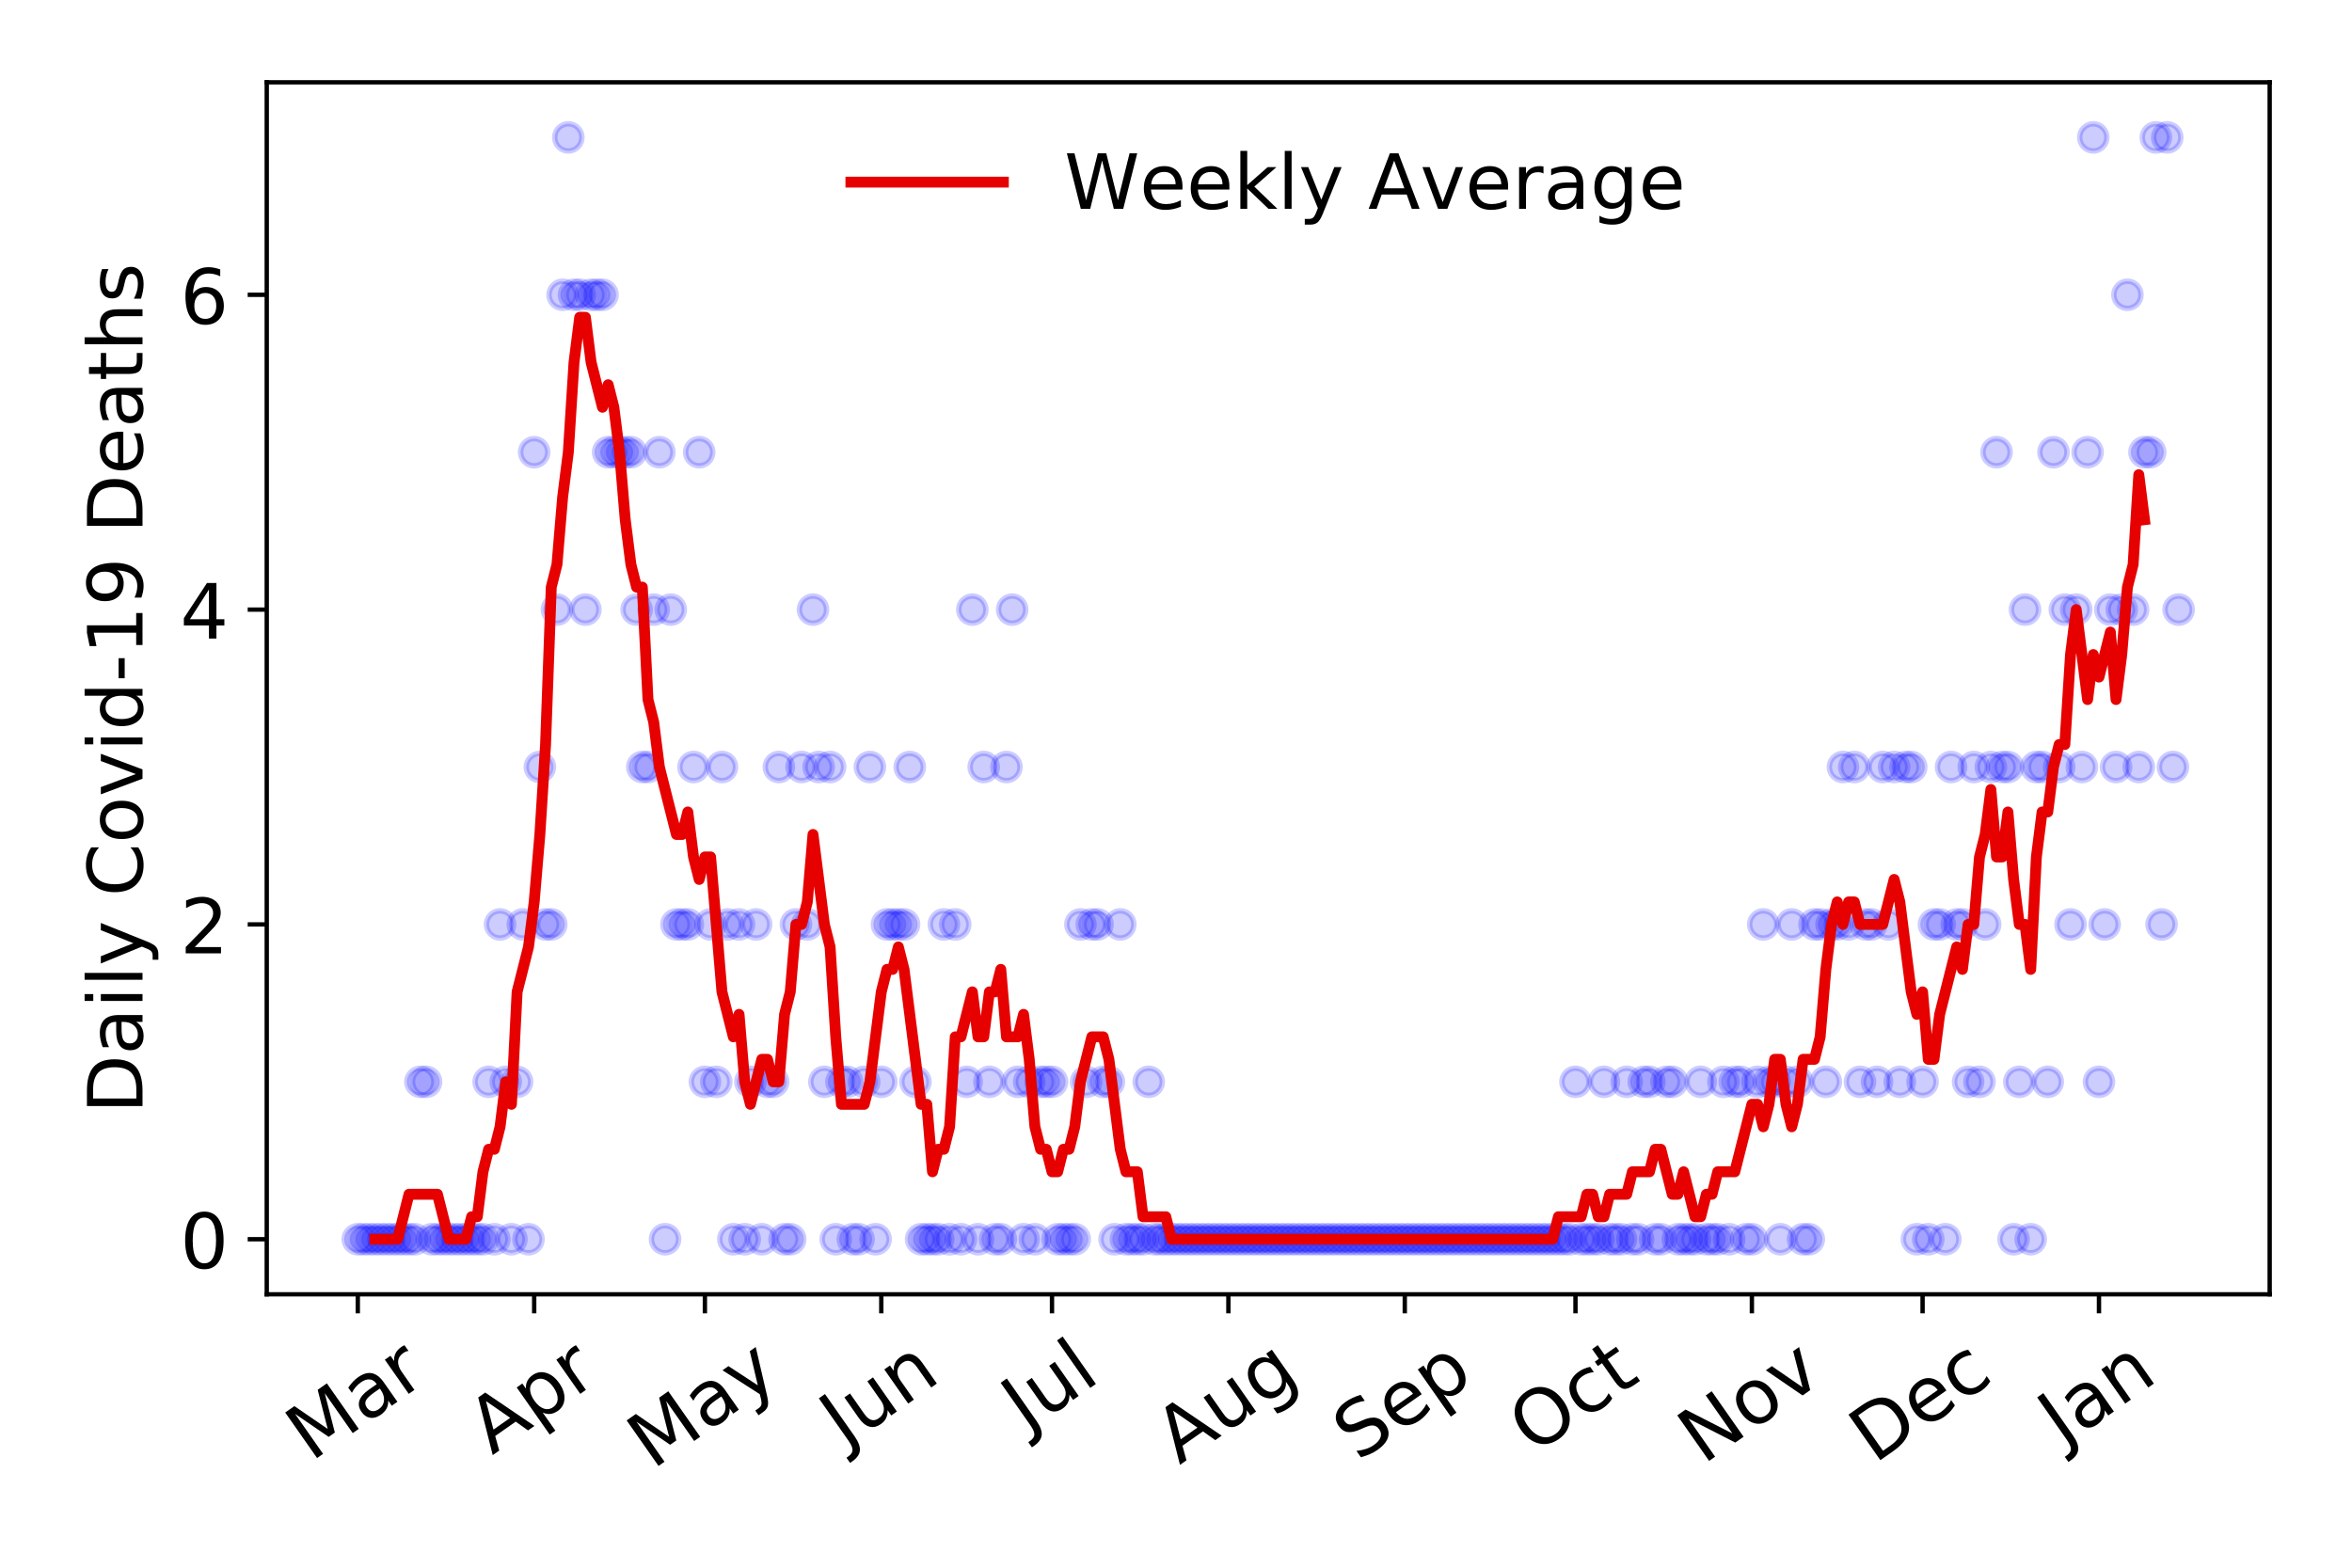 <?xml version="1.0" encoding="utf-8" standalone="no"?>
<!DOCTYPE svg PUBLIC "-//W3C//DTD SVG 1.1//EN"
  "http://www.w3.org/Graphics/SVG/1.1/DTD/svg11.dtd">
<!-- Created with matplotlib (https://matplotlib.org/) -->
<svg height="288pt" version="1.1" viewBox="0 0 432 288" width="432pt" xmlns="http://www.w3.org/2000/svg" xmlns:xlink="http://www.w3.org/1999/xlink">
 <defs>
  <style type="text/css">
*{stroke-linecap:butt;stroke-linejoin:round;}
  </style>
 </defs>
 <g id="figure_1">
  <g id="patch_1">
   <path d="M 0 288 
L 432 288 
L 432 0 
L 0 0 
z
" style="fill:#ffffff;"/>
  </g>
  <g id="axes_1">
   <g id="patch_2">
    <path d="M 48.995 237.778 
L 416.88 237.778 
L 416.88 15.12 
L 48.995 15.12 
z
" style="fill:#ffffff;"/>
   </g>
   <g id="matplotlib.axis_1">
    <g id="xtick_1">
     <g id="line2d_1">
      <defs>
       <path d="M 0 0 
L 0 3.5 
" id="me107a6afd6" style="stroke:#000000;stroke-width:0.8;"/>
      </defs>
      <g>
       <use style="stroke:#000000;stroke-width:0.8;" x="65.717" xlink:href="#me107a6afd6" y="237.778"/>
      </g>
     </g>
     <g id="text_1">
      <!-- Mar -->
      <defs>
       <path d="M 9.812 72.906 
L 24.516 72.906 
L 43.109 23.297 
L 61.812 72.906 
L 76.516 72.906 
L 76.516 0 
L 66.891 0 
L 66.891 64.016 
L 48.094 14.016 
L 38.188 14.016 
L 19.391 64.016 
L 19.391 0 
L 9.812 0 
z
" id="DejaVuSans-77"/>
       <path d="M 34.281 27.484 
Q 23.391 27.484 19.188 25 
Q 14.984 22.516 14.984 16.5 
Q 14.984 11.719 18.141 8.906 
Q 21.297 6.109 26.703 6.109 
Q 34.188 6.109 38.703 11.406 
Q 43.219 16.703 43.219 25.484 
L 43.219 27.484 
z
M 52.203 31.203 
L 52.203 0 
L 43.219 0 
L 43.219 8.297 
Q 40.141 3.328 35.547 0.953 
Q 30.953 -1.422 24.312 -1.422 
Q 15.922 -1.422 10.953 3.297 
Q 6 8.016 6 15.922 
Q 6 25.141 12.172 29.828 
Q 18.359 34.516 30.609 34.516 
L 43.219 34.516 
L 43.219 35.406 
Q 43.219 41.609 39.141 45 
Q 35.062 48.391 27.688 48.391 
Q 23 48.391 18.547 47.266 
Q 14.109 46.141 10.016 43.891 
L 10.016 52.203 
Q 14.938 54.109 19.578 55.047 
Q 24.219 56 28.609 56 
Q 40.484 56 46.344 49.844 
Q 52.203 43.703 52.203 31.203 
z
" id="DejaVuSans-97"/>
       <path d="M 41.109 46.297 
Q 39.594 47.172 37.812 47.578 
Q 36.031 48 33.891 48 
Q 26.266 48 22.188 43.047 
Q 18.109 38.094 18.109 28.812 
L 18.109 0 
L 9.078 0 
L 9.078 54.688 
L 18.109 54.688 
L 18.109 46.188 
Q 20.953 51.172 25.484 53.578 
Q 30.031 56 36.531 56 
Q 37.453 56 38.578 55.875 
Q 39.703 55.766 41.062 55.516 
z
" id="DejaVuSans-114"/>
      </defs>
      <g transform="translate(57.114 268.643)rotate(-35)scale(0.14 -0.14)">
       <use xlink:href="#DejaVuSans-77"/>
       <use x="86.279" xlink:href="#DejaVuSans-97"/>
       <use x="147.559" xlink:href="#DejaVuSans-114"/>
      </g>
     </g>
    </g>
    <g id="xtick_2">
     <g id="line2d_2">
      <g>
       <use style="stroke:#000000;stroke-width:0.8;" x="98.116" xlink:href="#me107a6afd6" y="237.778"/>
      </g>
     </g>
     <g id="text_2">
      <!-- Apr -->
      <defs>
       <path d="M 34.188 63.188 
L 20.797 26.906 
L 47.609 26.906 
z
M 28.609 72.906 
L 39.797 72.906 
L 67.578 0 
L 57.328 0 
L 50.688 18.703 
L 17.828 18.703 
L 11.188 0 
L 0.781 0 
z
" id="DejaVuSans-65"/>
       <path d="M 18.109 8.203 
L 18.109 -20.797 
L 9.078 -20.797 
L 9.078 54.688 
L 18.109 54.688 
L 18.109 46.391 
Q 20.953 51.266 25.266 53.625 
Q 29.594 56 35.594 56 
Q 45.562 56 51.781 48.094 
Q 58.016 40.188 58.016 27.297 
Q 58.016 14.406 51.781 6.484 
Q 45.562 -1.422 35.594 -1.422 
Q 29.594 -1.422 25.266 0.953 
Q 20.953 3.328 18.109 8.203 
z
M 48.688 27.297 
Q 48.688 37.203 44.609 42.844 
Q 40.531 48.484 33.406 48.484 
Q 26.266 48.484 22.188 42.844 
Q 18.109 37.203 18.109 27.297 
Q 18.109 17.391 22.188 11.75 
Q 26.266 6.109 33.406 6.109 
Q 40.531 6.109 44.609 11.75 
Q 48.688 17.391 48.688 27.297 
z
" id="DejaVuSans-112"/>
      </defs>
      <g transform="translate(90.412 267.384)rotate(-35)scale(0.14 -0.14)">
       <use xlink:href="#DejaVuSans-65"/>
       <use x="68.408" xlink:href="#DejaVuSans-112"/>
       <use x="131.885" xlink:href="#DejaVuSans-114"/>
      </g>
     </g>
    </g>
    <g id="xtick_3">
     <g id="line2d_3">
      <g>
       <use style="stroke:#000000;stroke-width:0.8;" x="129.47" xlink:href="#me107a6afd6" y="237.778"/>
      </g>
     </g>
     <g id="text_3">
      <!-- May -->
      <defs>
       <path d="M 32.172 -5.078 
Q 28.375 -14.844 24.75 -17.812 
Q 21.141 -20.797 15.094 -20.797 
L 7.906 -20.797 
L 7.906 -13.281 
L 13.188 -13.281 
Q 16.891 -13.281 18.938 -11.516 
Q 21 -9.766 23.484 -3.219 
L 25.094 0.875 
L 2.984 54.688 
L 12.5 54.688 
L 29.594 11.922 
L 46.688 54.688 
L 56.203 54.688 
z
" id="DejaVuSans-121"/>
      </defs>
      <g transform="translate(119.83 270.094)rotate(-35)scale(0.14 -0.14)">
       <use xlink:href="#DejaVuSans-77"/>
       <use x="86.279" xlink:href="#DejaVuSans-97"/>
       <use x="147.559" xlink:href="#DejaVuSans-121"/>
      </g>
     </g>
    </g>
    <g id="xtick_4">
     <g id="line2d_4">
      <g>
       <use style="stroke:#000000;stroke-width:0.8;" x="161.869" xlink:href="#me107a6afd6" y="237.778"/>
      </g>
     </g>
     <g id="text_4">
      <!-- Jun -->
      <defs>
       <path d="M 9.812 72.906 
L 19.672 72.906 
L 19.672 5.078 
Q 19.672 -8.109 14.672 -14.062 
Q 9.672 -20.016 -1.422 -20.016 
L -5.172 -20.016 
L -5.172 -11.719 
L -2.094 -11.719 
Q 4.438 -11.719 7.125 -8.047 
Q 9.812 -4.391 9.812 5.078 
z
" id="DejaVuSans-74"/>
       <path d="M 8.5 21.578 
L 8.5 54.688 
L 17.484 54.688 
L 17.484 21.922 
Q 17.484 14.156 20.5 10.266 
Q 23.531 6.391 29.594 6.391 
Q 36.859 6.391 41.078 11.031 
Q 45.312 15.672 45.312 23.688 
L 45.312 54.688 
L 54.297 54.688 
L 54.297 0 
L 45.312 0 
L 45.312 8.406 
Q 42.047 3.422 37.719 1 
Q 33.406 -1.422 27.688 -1.422 
Q 18.266 -1.422 13.375 4.438 
Q 8.5 10.297 8.5 21.578 
z
M 31.109 56 
z
" id="DejaVuSans-117"/>
       <path d="M 54.891 33.016 
L 54.891 0 
L 45.906 0 
L 45.906 32.719 
Q 45.906 40.484 42.875 44.328 
Q 39.844 48.188 33.797 48.188 
Q 26.516 48.188 22.312 43.547 
Q 18.109 38.922 18.109 30.906 
L 18.109 0 
L 9.078 0 
L 9.078 54.688 
L 18.109 54.688 
L 18.109 46.188 
Q 21.344 51.125 25.703 53.562 
Q 30.078 56 35.797 56 
Q 45.219 56 50.047 50.172 
Q 54.891 44.344 54.891 33.016 
z
" id="DejaVuSans-110"/>
      </defs>
      <g transform="translate(155.125 266.039)rotate(-35)scale(0.14 -0.14)">
       <use xlink:href="#DejaVuSans-74"/>
       <use x="29.492" xlink:href="#DejaVuSans-117"/>
       <use x="92.871" xlink:href="#DejaVuSans-110"/>
      </g>
     </g>
    </g>
    <g id="xtick_5">
     <g id="line2d_5">
      <g>
       <use style="stroke:#000000;stroke-width:0.8;" x="193.223" xlink:href="#me107a6afd6" y="237.778"/>
      </g>
     </g>
     <g id="text_5">
      <!-- Jul -->
      <defs>
       <path d="M 9.422 75.984 
L 18.406 75.984 
L 18.406 0 
L 9.422 0 
z
" id="DejaVuSans-108"/>
      </defs>
      <g transform="translate(188.52 263.181)rotate(-35)scale(0.14 -0.14)">
       <use xlink:href="#DejaVuSans-74"/>
       <use x="29.492" xlink:href="#DejaVuSans-117"/>
       <use x="92.871" xlink:href="#DejaVuSans-108"/>
      </g>
     </g>
    </g>
    <g id="xtick_6">
     <g id="line2d_6">
      <g>
       <use style="stroke:#000000;stroke-width:0.8;" x="225.622" xlink:href="#me107a6afd6" y="237.778"/>
      </g>
     </g>
     <g id="text_6">
      <!-- Aug -->
      <defs>
       <path d="M 45.406 27.984 
Q 45.406 37.75 41.375 43.109 
Q 37.359 48.484 30.078 48.484 
Q 22.859 48.484 18.828 43.109 
Q 14.797 37.75 14.797 27.984 
Q 14.797 18.266 18.828 12.891 
Q 22.859 7.516 30.078 7.516 
Q 37.359 7.516 41.375 12.891 
Q 45.406 18.266 45.406 27.984 
z
M 54.391 6.781 
Q 54.391 -7.172 48.188 -13.984 
Q 42 -20.797 29.203 -20.797 
Q 24.469 -20.797 20.266 -20.094 
Q 16.062 -19.391 12.109 -17.922 
L 12.109 -9.188 
Q 16.062 -11.328 19.922 -12.344 
Q 23.781 -13.375 27.781 -13.375 
Q 36.625 -13.375 41.016 -8.766 
Q 45.406 -4.156 45.406 5.172 
L 45.406 9.625 
Q 42.625 4.781 38.281 2.391 
Q 33.938 0 27.875 0 
Q 17.828 0 11.672 7.656 
Q 5.516 15.328 5.516 27.984 
Q 5.516 40.672 11.672 48.328 
Q 17.828 56 27.875 56 
Q 33.938 56 38.281 53.609 
Q 42.625 51.219 45.406 46.391 
L 45.406 54.688 
L 54.391 54.688 
z
" id="DejaVuSans-103"/>
      </defs>
      <g transform="translate(216.641 269.172)rotate(-35)scale(0.14 -0.14)">
       <use xlink:href="#DejaVuSans-65"/>
       <use x="68.408" xlink:href="#DejaVuSans-117"/>
       <use x="131.787" xlink:href="#DejaVuSans-103"/>
      </g>
     </g>
    </g>
    <g id="xtick_7">
     <g id="line2d_7">
      <g>
       <use style="stroke:#000000;stroke-width:0.8;" x="258.021" xlink:href="#me107a6afd6" y="237.778"/>
      </g>
     </g>
     <g id="text_7">
      <!-- Sep -->
      <defs>
       <path d="M 53.516 70.516 
L 53.516 60.891 
Q 47.906 63.578 42.922 64.891 
Q 37.938 66.219 33.297 66.219 
Q 25.25 66.219 20.875 63.094 
Q 16.5 59.969 16.5 54.203 
Q 16.5 49.359 19.406 46.891 
Q 22.312 44.438 30.422 42.922 
L 36.375 41.703 
Q 47.406 39.594 52.656 34.297 
Q 57.906 29 57.906 20.125 
Q 57.906 9.516 50.797 4.047 
Q 43.703 -1.422 29.984 -1.422 
Q 24.812 -1.422 18.969 -0.25 
Q 13.141 0.922 6.891 3.219 
L 6.891 13.375 
Q 12.891 10.016 18.656 8.297 
Q 24.422 6.594 29.984 6.594 
Q 38.422 6.594 43.016 9.906 
Q 47.609 13.234 47.609 19.391 
Q 47.609 24.75 44.312 27.781 
Q 41.016 30.812 33.5 32.328 
L 27.484 33.5 
Q 16.453 35.688 11.516 40.375 
Q 6.594 45.062 6.594 53.422 
Q 6.594 63.094 13.406 68.656 
Q 20.219 74.219 32.172 74.219 
Q 37.312 74.219 42.625 73.281 
Q 47.953 72.359 53.516 70.516 
z
" id="DejaVuSans-83"/>
       <path d="M 56.203 29.594 
L 56.203 25.203 
L 14.891 25.203 
Q 15.484 15.922 20.484 11.062 
Q 25.484 6.203 34.422 6.203 
Q 39.594 6.203 44.453 7.469 
Q 49.312 8.734 54.109 11.281 
L 54.109 2.781 
Q 49.266 0.734 44.188 -0.344 
Q 39.109 -1.422 33.891 -1.422 
Q 20.797 -1.422 13.156 6.188 
Q 5.516 13.812 5.516 26.812 
Q 5.516 40.234 12.766 48.109 
Q 20.016 56 32.328 56 
Q 43.359 56 49.781 48.891 
Q 56.203 41.797 56.203 29.594 
z
M 47.219 32.234 
Q 47.125 39.594 43.094 43.984 
Q 39.062 48.391 32.422 48.391 
Q 24.906 48.391 20.391 44.141 
Q 15.875 39.891 15.188 32.172 
z
" id="DejaVuSans-101"/>
      </defs>
      <g transform="translate(249.428 268.629)rotate(-35)scale(0.14 -0.14)">
       <use xlink:href="#DejaVuSans-83"/>
       <use x="63.477" xlink:href="#DejaVuSans-101"/>
       <use x="125" xlink:href="#DejaVuSans-112"/>
      </g>
     </g>
    </g>
    <g id="xtick_8">
     <g id="line2d_8">
      <g>
       <use style="stroke:#000000;stroke-width:0.8;" x="289.374" xlink:href="#me107a6afd6" y="237.778"/>
      </g>
     </g>
     <g id="text_8">
      <!-- Oct -->
      <defs>
       <path d="M 39.406 66.219 
Q 28.656 66.219 22.328 58.203 
Q 16.016 50.203 16.016 36.375 
Q 16.016 22.609 22.328 14.594 
Q 28.656 6.594 39.406 6.594 
Q 50.141 6.594 56.422 14.594 
Q 62.703 22.609 62.703 36.375 
Q 62.703 50.203 56.422 58.203 
Q 50.141 66.219 39.406 66.219 
z
M 39.406 74.219 
Q 54.734 74.219 63.906 63.938 
Q 73.094 53.656 73.094 36.375 
Q 73.094 19.141 63.906 8.859 
Q 54.734 -1.422 39.406 -1.422 
Q 24.031 -1.422 14.812 8.828 
Q 5.609 19.094 5.609 36.375 
Q 5.609 53.656 14.812 63.938 
Q 24.031 74.219 39.406 74.219 
z
" id="DejaVuSans-79"/>
       <path d="M 48.781 52.594 
L 48.781 44.188 
Q 44.969 46.297 41.141 47.344 
Q 37.312 48.391 33.406 48.391 
Q 24.656 48.391 19.812 42.844 
Q 14.984 37.312 14.984 27.297 
Q 14.984 17.281 19.812 11.734 
Q 24.656 6.203 33.406 6.203 
Q 37.312 6.203 41.141 7.25 
Q 44.969 8.297 48.781 10.406 
L 48.781 2.094 
Q 45.016 0.344 40.984 -0.531 
Q 36.969 -1.422 32.422 -1.422 
Q 20.062 -1.422 12.781 6.344 
Q 5.516 14.109 5.516 27.297 
Q 5.516 40.672 12.859 48.328 
Q 20.219 56 33.016 56 
Q 37.156 56 41.109 55.141 
Q 45.062 54.297 48.781 52.594 
z
" id="DejaVuSans-99"/>
       <path d="M 18.312 70.219 
L 18.312 54.688 
L 36.812 54.688 
L 36.812 47.703 
L 18.312 47.703 
L 18.312 18.016 
Q 18.312 11.328 20.141 9.422 
Q 21.969 7.516 27.594 7.516 
L 36.812 7.516 
L 36.812 0 
L 27.594 0 
Q 17.188 0 13.234 3.875 
Q 9.281 7.766 9.281 18.016 
L 9.281 47.703 
L 2.688 47.703 
L 2.688 54.688 
L 9.281 54.688 
L 9.281 70.219 
z
" id="DejaVuSans-116"/>
      </defs>
      <g transform="translate(281.676 267.377)rotate(-35)scale(0.14 -0.14)">
       <use xlink:href="#DejaVuSans-79"/>
       <use x="78.711" xlink:href="#DejaVuSans-99"/>
       <use x="133.691" xlink:href="#DejaVuSans-116"/>
      </g>
     </g>
    </g>
    <g id="xtick_9">
     <g id="line2d_9">
      <g>
       <use style="stroke:#000000;stroke-width:0.8;" x="321.773" xlink:href="#me107a6afd6" y="237.778"/>
      </g>
     </g>
     <g id="text_9">
      <!-- Nov -->
      <defs>
       <path d="M 9.812 72.906 
L 23.094 72.906 
L 55.422 11.922 
L 55.422 72.906 
L 64.984 72.906 
L 64.984 0 
L 51.703 0 
L 19.391 60.984 
L 19.391 0 
L 9.812 0 
z
" id="DejaVuSans-78"/>
       <path d="M 30.609 48.391 
Q 23.391 48.391 19.188 42.75 
Q 14.984 37.109 14.984 27.297 
Q 14.984 17.484 19.156 11.844 
Q 23.344 6.203 30.609 6.203 
Q 37.797 6.203 41.984 11.859 
Q 46.188 17.531 46.188 27.297 
Q 46.188 37.016 41.984 42.703 
Q 37.797 48.391 30.609 48.391 
z
M 30.609 56 
Q 42.328 56 49.016 48.375 
Q 55.719 40.766 55.719 27.297 
Q 55.719 13.875 49.016 6.219 
Q 42.328 -1.422 30.609 -1.422 
Q 18.844 -1.422 12.172 6.219 
Q 5.516 13.875 5.516 27.297 
Q 5.516 40.766 12.172 48.375 
Q 18.844 56 30.609 56 
z
" id="DejaVuSans-111"/>
       <path d="M 2.984 54.688 
L 12.5 54.688 
L 29.594 8.797 
L 46.688 54.688 
L 56.203 54.688 
L 35.688 0 
L 23.484 0 
z
" id="DejaVuSans-118"/>
      </defs>
      <g transform="translate(312.797 269.166)rotate(-35)scale(0.14 -0.14)">
       <use xlink:href="#DejaVuSans-78"/>
       <use x="74.805" xlink:href="#DejaVuSans-111"/>
       <use x="135.986" xlink:href="#DejaVuSans-118"/>
      </g>
     </g>
    </g>
    <g id="xtick_10">
     <g id="line2d_10">
      <g>
       <use style="stroke:#000000;stroke-width:0.8;" x="353.127" xlink:href="#me107a6afd6" y="237.778"/>
      </g>
     </g>
     <g id="text_10">
      <!-- Dec -->
      <defs>
       <path d="M 19.672 64.797 
L 19.672 8.109 
L 31.594 8.109 
Q 46.688 8.109 53.688 14.938 
Q 60.688 21.781 60.688 36.531 
Q 60.688 51.172 53.688 57.984 
Q 46.688 64.797 31.594 64.797 
z
M 9.812 72.906 
L 30.078 72.906 
Q 51.266 72.906 61.172 64.094 
Q 71.094 55.281 71.094 36.531 
Q 71.094 17.672 61.125 8.828 
Q 51.172 0 30.078 0 
L 9.812 0 
z
" id="DejaVuSans-68"/>
      </defs>
      <g transform="translate(344.247 269.032)rotate(-35)scale(0.14 -0.14)">
       <use xlink:href="#DejaVuSans-68"/>
       <use x="77.002" xlink:href="#DejaVuSans-101"/>
       <use x="138.525" xlink:href="#DejaVuSans-99"/>
      </g>
     </g>
    </g>
    <g id="xtick_11">
     <g id="line2d_11">
      <g>
       <use style="stroke:#000000;stroke-width:0.8;" x="385.526" xlink:href="#me107a6afd6" y="237.778"/>
      </g>
     </g>
     <g id="text_11">
      <!-- Jan -->
      <g transform="translate(378.903 265.871)rotate(-35)scale(0.14 -0.14)">
       <use xlink:href="#DejaVuSans-74"/>
       <use x="29.492" xlink:href="#DejaVuSans-97"/>
       <use x="90.771" xlink:href="#DejaVuSans-110"/>
      </g>
     </g>
    </g>
   </g>
   <g id="matplotlib.axis_2">
    <g id="ytick_1">
     <g id="line2d_12">
      <defs>
       <path d="M 0 0 
L -3.5 0 
" id="ma984eabd7b" style="stroke:#000000;stroke-width:0.8;"/>
      </defs>
      <g>
       <use style="stroke:#000000;stroke-width:0.8;" x="48.995" xlink:href="#ma984eabd7b" y="227.657"/>
      </g>
     </g>
     <g id="text_12">
      <!-- 0 -->
      <defs>
       <path d="M 31.781 66.406 
Q 24.172 66.406 20.328 58.906 
Q 16.5 51.422 16.5 36.375 
Q 16.5 21.391 20.328 13.891 
Q 24.172 6.391 31.781 6.391 
Q 39.453 6.391 43.281 13.891 
Q 47.125 21.391 47.125 36.375 
Q 47.125 51.422 43.281 58.906 
Q 39.453 66.406 31.781 66.406 
z
M 31.781 74.219 
Q 44.047 74.219 50.516 64.516 
Q 56.984 54.828 56.984 36.375 
Q 56.984 17.969 50.516 8.266 
Q 44.047 -1.422 31.781 -1.422 
Q 19.531 -1.422 13.062 8.266 
Q 6.594 17.969 6.594 36.375 
Q 6.594 54.828 13.062 64.516 
Q 19.531 74.219 31.781 74.219 
z
" id="DejaVuSans-48"/>
      </defs>
      <g transform="translate(33.087 232.976)scale(0.14 -0.14)">
       <use xlink:href="#DejaVuSans-48"/>
      </g>
     </g>
    </g>
    <g id="ytick_2">
     <g id="line2d_13">
      <g>
       <use style="stroke:#000000;stroke-width:0.8;" x="48.995" xlink:href="#ma984eabd7b" y="169.824"/>
      </g>
     </g>
     <g id="text_13">
      <!-- 2 -->
      <defs>
       <path d="M 19.188 8.297 
L 53.609 8.297 
L 53.609 0 
L 7.328 0 
L 7.328 8.297 
Q 12.938 14.109 22.625 23.891 
Q 32.328 33.688 34.812 36.531 
Q 39.547 41.844 41.422 45.531 
Q 43.312 49.219 43.312 52.781 
Q 43.312 58.594 39.234 62.25 
Q 35.156 65.922 28.609 65.922 
Q 23.969 65.922 18.812 64.312 
Q 13.672 62.703 7.812 59.422 
L 7.812 69.391 
Q 13.766 71.781 18.938 73 
Q 24.125 74.219 28.422 74.219 
Q 39.75 74.219 46.484 68.547 
Q 53.219 62.891 53.219 53.422 
Q 53.219 48.922 51.531 44.891 
Q 49.859 40.875 45.406 35.406 
Q 44.188 33.984 37.641 27.219 
Q 31.109 20.453 19.188 8.297 
z
" id="DejaVuSans-50"/>
      </defs>
      <g transform="translate(33.087 175.143)scale(0.14 -0.14)">
       <use xlink:href="#DejaVuSans-50"/>
      </g>
     </g>
    </g>
    <g id="ytick_3">
     <g id="line2d_14">
      <g>
       <use style="stroke:#000000;stroke-width:0.8;" x="48.995" xlink:href="#ma984eabd7b" y="111.991"/>
      </g>
     </g>
     <g id="text_14">
      <!-- 4 -->
      <defs>
       <path d="M 37.797 64.312 
L 12.891 25.391 
L 37.797 25.391 
z
M 35.203 72.906 
L 47.609 72.906 
L 47.609 25.391 
L 58.016 25.391 
L 58.016 17.188 
L 47.609 17.188 
L 47.609 0 
L 37.797 0 
L 37.797 17.188 
L 4.891 17.188 
L 4.891 26.703 
z
" id="DejaVuSans-52"/>
      </defs>
      <g transform="translate(33.087 117.31)scale(0.14 -0.14)">
       <use xlink:href="#DejaVuSans-52"/>
      </g>
     </g>
    </g>
    <g id="ytick_4">
     <g id="line2d_15">
      <g>
       <use style="stroke:#000000;stroke-width:0.8;" x="48.995" xlink:href="#ma984eabd7b" y="54.157"/>
      </g>
     </g>
     <g id="text_15">
      <!-- 6 -->
      <defs>
       <path d="M 33.016 40.375 
Q 26.375 40.375 22.484 35.828 
Q 18.609 31.297 18.609 23.391 
Q 18.609 15.531 22.484 10.953 
Q 26.375 6.391 33.016 6.391 
Q 39.656 6.391 43.531 10.953 
Q 47.406 15.531 47.406 23.391 
Q 47.406 31.297 43.531 35.828 
Q 39.656 40.375 33.016 40.375 
z
M 52.594 71.297 
L 52.594 62.312 
Q 48.875 64.062 45.094 64.984 
Q 41.312 65.922 37.594 65.922 
Q 27.828 65.922 22.672 59.328 
Q 17.531 52.734 16.797 39.406 
Q 19.672 43.656 24.016 45.922 
Q 28.375 48.188 33.594 48.188 
Q 44.578 48.188 50.953 41.516 
Q 57.328 34.859 57.328 23.391 
Q 57.328 12.156 50.688 5.359 
Q 44.047 -1.422 33.016 -1.422 
Q 20.359 -1.422 13.672 8.266 
Q 6.984 17.969 6.984 36.375 
Q 6.984 53.656 15.188 63.938 
Q 23.391 74.219 37.203 74.219 
Q 40.922 74.219 44.703 73.484 
Q 48.484 72.75 52.594 71.297 
z
" id="DejaVuSans-54"/>
      </defs>
      <g transform="translate(33.087 59.476)scale(0.14 -0.14)">
       <use xlink:href="#DejaVuSans-54"/>
      </g>
     </g>
    </g>
    <g id="text_16">
     <!-- Daily Covid-19 Deaths -->
     <defs>
      <path d="M 9.422 54.688 
L 18.406 54.688 
L 18.406 0 
L 9.422 0 
z
M 9.422 75.984 
L 18.406 75.984 
L 18.406 64.594 
L 9.422 64.594 
z
" id="DejaVuSans-105"/>
      <path id="DejaVuSans-32"/>
      <path d="M 64.406 67.281 
L 64.406 56.891 
Q 59.422 61.531 53.781 63.812 
Q 48.141 66.109 41.797 66.109 
Q 29.297 66.109 22.656 58.469 
Q 16.016 50.828 16.016 36.375 
Q 16.016 21.969 22.656 14.328 
Q 29.297 6.688 41.797 6.688 
Q 48.141 6.688 53.781 8.984 
Q 59.422 11.281 64.406 15.922 
L 64.406 5.609 
Q 59.234 2.094 53.438 0.328 
Q 47.656 -1.422 41.219 -1.422 
Q 24.656 -1.422 15.125 8.703 
Q 5.609 18.844 5.609 36.375 
Q 5.609 53.953 15.125 64.078 
Q 24.656 74.219 41.219 74.219 
Q 47.75 74.219 53.531 72.484 
Q 59.328 70.75 64.406 67.281 
z
" id="DejaVuSans-67"/>
      <path d="M 45.406 46.391 
L 45.406 75.984 
L 54.391 75.984 
L 54.391 0 
L 45.406 0 
L 45.406 8.203 
Q 42.578 3.328 38.25 0.953 
Q 33.938 -1.422 27.875 -1.422 
Q 17.969 -1.422 11.734 6.484 
Q 5.516 14.406 5.516 27.297 
Q 5.516 40.188 11.734 48.094 
Q 17.969 56 27.875 56 
Q 33.938 56 38.25 53.625 
Q 42.578 51.266 45.406 46.391 
z
M 14.797 27.297 
Q 14.797 17.391 18.875 11.75 
Q 22.953 6.109 30.078 6.109 
Q 37.203 6.109 41.297 11.75 
Q 45.406 17.391 45.406 27.297 
Q 45.406 37.203 41.297 42.844 
Q 37.203 48.484 30.078 48.484 
Q 22.953 48.484 18.875 42.844 
Q 14.797 37.203 14.797 27.297 
z
" id="DejaVuSans-100"/>
      <path d="M 4.891 31.391 
L 31.203 31.391 
L 31.203 23.391 
L 4.891 23.391 
z
" id="DejaVuSans-45"/>
      <path d="M 12.406 8.297 
L 28.516 8.297 
L 28.516 63.922 
L 10.984 60.406 
L 10.984 69.391 
L 28.422 72.906 
L 38.281 72.906 
L 38.281 8.297 
L 54.391 8.297 
L 54.391 0 
L 12.406 0 
z
" id="DejaVuSans-49"/>
      <path d="M 10.984 1.516 
L 10.984 10.5 
Q 14.703 8.734 18.5 7.812 
Q 22.312 6.891 25.984 6.891 
Q 35.75 6.891 40.891 13.453 
Q 46.047 20.016 46.781 33.406 
Q 43.953 29.203 39.594 26.953 
Q 35.25 24.703 29.984 24.703 
Q 19.047 24.703 12.672 31.312 
Q 6.297 37.938 6.297 49.422 
Q 6.297 60.641 12.938 67.422 
Q 19.578 74.219 30.609 74.219 
Q 43.266 74.219 49.922 64.516 
Q 56.594 54.828 56.594 36.375 
Q 56.594 19.141 48.406 8.859 
Q 40.234 -1.422 26.422 -1.422 
Q 22.703 -1.422 18.891 -0.688 
Q 15.094 0.047 10.984 1.516 
z
M 30.609 32.422 
Q 37.25 32.422 41.125 36.953 
Q 45.016 41.5 45.016 49.422 
Q 45.016 57.281 41.125 61.844 
Q 37.25 66.406 30.609 66.406 
Q 23.969 66.406 20.094 61.844 
Q 16.219 57.281 16.219 49.422 
Q 16.219 41.5 20.094 36.953 
Q 23.969 32.422 30.609 32.422 
z
" id="DejaVuSans-57"/>
      <path d="M 54.891 33.016 
L 54.891 0 
L 45.906 0 
L 45.906 32.719 
Q 45.906 40.484 42.875 44.328 
Q 39.844 48.188 33.797 48.188 
Q 26.516 48.188 22.312 43.547 
Q 18.109 38.922 18.109 30.906 
L 18.109 0 
L 9.078 0 
L 9.078 75.984 
L 18.109 75.984 
L 18.109 46.188 
Q 21.344 51.125 25.703 53.562 
Q 30.078 56 35.797 56 
Q 45.219 56 50.047 50.172 
Q 54.891 44.344 54.891 33.016 
z
" id="DejaVuSans-104"/>
      <path d="M 44.281 53.078 
L 44.281 44.578 
Q 40.484 46.531 36.375 47.5 
Q 32.281 48.484 27.875 48.484 
Q 21.188 48.484 17.844 46.438 
Q 14.5 44.391 14.5 40.281 
Q 14.5 37.156 16.891 35.375 
Q 19.281 33.594 26.516 31.984 
L 29.594 31.297 
Q 39.156 29.25 43.188 25.516 
Q 47.219 21.781 47.219 15.094 
Q 47.219 7.469 41.188 3.016 
Q 35.156 -1.422 24.609 -1.422 
Q 20.219 -1.422 15.453 -0.562 
Q 10.688 0.297 5.422 2 
L 5.422 11.281 
Q 10.406 8.688 15.234 7.391 
Q 20.062 6.109 24.812 6.109 
Q 31.156 6.109 34.562 8.281 
Q 37.984 10.453 37.984 14.406 
Q 37.984 18.062 35.516 20.016 
Q 33.062 21.969 24.703 23.781 
L 21.578 24.516 
Q 13.234 26.266 9.516 29.906 
Q 5.812 33.547 5.812 39.891 
Q 5.812 47.609 11.281 51.797 
Q 16.75 56 26.812 56 
Q 31.781 56 36.172 55.266 
Q 40.578 54.547 44.281 53.078 
z
" id="DejaVuSans-115"/>
     </defs>
     <g transform="translate(26.176 204.56)rotate(-90)scale(0.14 -0.14)">
      <use xlink:href="#DejaVuSans-68"/>
      <use x="77.002" xlink:href="#DejaVuSans-97"/>
      <use x="138.281" xlink:href="#DejaVuSans-105"/>
      <use x="166.064" xlink:href="#DejaVuSans-108"/>
      <use x="193.848" xlink:href="#DejaVuSans-121"/>
      <use x="253.027" xlink:href="#DejaVuSans-32"/>
      <use x="284.814" xlink:href="#DejaVuSans-67"/>
      <use x="354.639" xlink:href="#DejaVuSans-111"/>
      <use x="415.82" xlink:href="#DejaVuSans-118"/>
      <use x="475" xlink:href="#DejaVuSans-105"/>
      <use x="502.783" xlink:href="#DejaVuSans-100"/>
      <use x="566.26" xlink:href="#DejaVuSans-45"/>
      <use x="602.344" xlink:href="#DejaVuSans-49"/>
      <use x="665.967" xlink:href="#DejaVuSans-57"/>
      <use x="729.59" xlink:href="#DejaVuSans-32"/>
      <use x="761.377" xlink:href="#DejaVuSans-68"/>
      <use x="838.379" xlink:href="#DejaVuSans-101"/>
      <use x="899.902" xlink:href="#DejaVuSans-97"/>
      <use x="961.182" xlink:href="#DejaVuSans-116"/>
      <use x="1000.391" xlink:href="#DejaVuSans-104"/>
      <use x="1063.77" xlink:href="#DejaVuSans-115"/>
     </g>
    </g>
   </g>
   <g id="line2d_16">
    <defs>
     <path d="M 0 2.5 
C 0.663 2.5 1.299 2.237 1.768 1.768 
C 2.237 1.299 2.5 0.663 2.5 0 
C 2.5 -0.663 2.237 -1.299 1.768 -1.768 
C 1.299 -2.237 0.663 -2.5 0 -2.5 
C -0.663 -2.5 -1.299 -2.237 -1.768 -1.768 
C -2.237 -1.299 -2.5 -0.663 -2.5 0 
C -2.5 0.663 -2.237 1.299 -1.768 1.768 
C -1.299 2.237 -0.663 2.5 0 2.5 
z
" id="ma45a28c336" style="stroke:#0000ff;stroke-opacity:0.2;"/>
    </defs>
    <g clip-path="url(#p1207d6a6fe)">
     <use style="fill:#0000ff;fill-opacity:0.2;stroke:#0000ff;stroke-opacity:0.2;" x="65.717" xlink:href="#ma45a28c336" y="227.657"/>
     <use style="fill:#0000ff;fill-opacity:0.2;stroke:#0000ff;stroke-opacity:0.2;" x="66.762" xlink:href="#ma45a28c336" y="227.657"/>
     <use style="fill:#0000ff;fill-opacity:0.2;stroke:#0000ff;stroke-opacity:0.2;" x="67.807" xlink:href="#ma45a28c336" y="227.657"/>
     <use style="fill:#0000ff;fill-opacity:0.2;stroke:#0000ff;stroke-opacity:0.2;" x="68.852" xlink:href="#ma45a28c336" y="227.657"/>
     <use style="fill:#0000ff;fill-opacity:0.2;stroke:#0000ff;stroke-opacity:0.2;" x="69.898" xlink:href="#ma45a28c336" y="227.657"/>
     <use style="fill:#0000ff;fill-opacity:0.2;stroke:#0000ff;stroke-opacity:0.2;" x="70.943" xlink:href="#ma45a28c336" y="227.657"/>
     <use style="fill:#0000ff;fill-opacity:0.2;stroke:#0000ff;stroke-opacity:0.2;" x="71.988" xlink:href="#ma45a28c336" y="227.657"/>
     <use style="fill:#0000ff;fill-opacity:0.2;stroke:#0000ff;stroke-opacity:0.2;" x="73.033" xlink:href="#ma45a28c336" y="227.657"/>
     <use style="fill:#0000ff;fill-opacity:0.2;stroke:#0000ff;stroke-opacity:0.2;" x="74.078" xlink:href="#ma45a28c336" y="227.657"/>
     <use style="fill:#0000ff;fill-opacity:0.2;stroke:#0000ff;stroke-opacity:0.2;" x="75.123" xlink:href="#ma45a28c336" y="227.657"/>
     <use style="fill:#0000ff;fill-opacity:0.2;stroke:#0000ff;stroke-opacity:0.2;" x="76.168" xlink:href="#ma45a28c336" y="227.657"/>
     <use style="fill:#0000ff;fill-opacity:0.2;stroke:#0000ff;stroke-opacity:0.2;" x="77.213" xlink:href="#ma45a28c336" y="198.741"/>
     <use style="fill:#0000ff;fill-opacity:0.2;stroke:#0000ff;stroke-opacity:0.2;" x="78.259" xlink:href="#ma45a28c336" y="198.741"/>
     <use style="fill:#0000ff;fill-opacity:0.2;stroke:#0000ff;stroke-opacity:0.2;" x="79.304" xlink:href="#ma45a28c336" y="227.657"/>
     <use style="fill:#0000ff;fill-opacity:0.2;stroke:#0000ff;stroke-opacity:0.2;" x="80.349" xlink:href="#ma45a28c336" y="227.657"/>
     <use style="fill:#0000ff;fill-opacity:0.2;stroke:#0000ff;stroke-opacity:0.2;" x="81.394" xlink:href="#ma45a28c336" y="227.657"/>
     <use style="fill:#0000ff;fill-opacity:0.2;stroke:#0000ff;stroke-opacity:0.2;" x="82.439" xlink:href="#ma45a28c336" y="227.657"/>
     <use style="fill:#0000ff;fill-opacity:0.2;stroke:#0000ff;stroke-opacity:0.2;" x="83.484" xlink:href="#ma45a28c336" y="227.657"/>
     <use style="fill:#0000ff;fill-opacity:0.2;stroke:#0000ff;stroke-opacity:0.2;" x="84.529" xlink:href="#ma45a28c336" y="227.657"/>
     <use style="fill:#0000ff;fill-opacity:0.2;stroke:#0000ff;stroke-opacity:0.2;" x="85.574" xlink:href="#ma45a28c336" y="227.657"/>
     <use style="fill:#0000ff;fill-opacity:0.2;stroke:#0000ff;stroke-opacity:0.2;" x="86.62" xlink:href="#ma45a28c336" y="227.657"/>
     <use style="fill:#0000ff;fill-opacity:0.2;stroke:#0000ff;stroke-opacity:0.2;" x="87.665" xlink:href="#ma45a28c336" y="227.657"/>
     <use style="fill:#0000ff;fill-opacity:0.2;stroke:#0000ff;stroke-opacity:0.2;" x="88.71" xlink:href="#ma45a28c336" y="227.657"/>
     <use style="fill:#0000ff;fill-opacity:0.2;stroke:#0000ff;stroke-opacity:0.2;" x="89.755" xlink:href="#ma45a28c336" y="198.741"/>
     <use style="fill:#0000ff;fill-opacity:0.2;stroke:#0000ff;stroke-opacity:0.2;" x="90.8" xlink:href="#ma45a28c336" y="227.657"/>
     <use style="fill:#0000ff;fill-opacity:0.2;stroke:#0000ff;stroke-opacity:0.2;" x="91.845" xlink:href="#ma45a28c336" y="169.824"/>
     <use style="fill:#0000ff;fill-opacity:0.2;stroke:#0000ff;stroke-opacity:0.2;" x="92.89" xlink:href="#ma45a28c336" y="198.741"/>
     <use style="fill:#0000ff;fill-opacity:0.2;stroke:#0000ff;stroke-opacity:0.2;" x="93.935" xlink:href="#ma45a28c336" y="227.657"/>
     <use style="fill:#0000ff;fill-opacity:0.2;stroke:#0000ff;stroke-opacity:0.2;" x="94.981" xlink:href="#ma45a28c336" y="198.741"/>
     <use style="fill:#0000ff;fill-opacity:0.2;stroke:#0000ff;stroke-opacity:0.2;" x="96.026" xlink:href="#ma45a28c336" y="169.824"/>
     <use style="fill:#0000ff;fill-opacity:0.2;stroke:#0000ff;stroke-opacity:0.2;" x="97.071" xlink:href="#ma45a28c336" y="227.657"/>
     <use style="fill:#0000ff;fill-opacity:0.2;stroke:#0000ff;stroke-opacity:0.2;" x="98.116" xlink:href="#ma45a28c336" y="83.074"/>
     <use style="fill:#0000ff;fill-opacity:0.2;stroke:#0000ff;stroke-opacity:0.2;" x="99.161" xlink:href="#ma45a28c336" y="140.907"/>
     <use style="fill:#0000ff;fill-opacity:0.2;stroke:#0000ff;stroke-opacity:0.2;" x="100.206" xlink:href="#ma45a28c336" y="169.824"/>
     <use style="fill:#0000ff;fill-opacity:0.2;stroke:#0000ff;stroke-opacity:0.2;" x="101.251" xlink:href="#ma45a28c336" y="169.824"/>
     <use style="fill:#0000ff;fill-opacity:0.2;stroke:#0000ff;stroke-opacity:0.2;" x="102.297" xlink:href="#ma45a28c336" y="111.991"/>
     <use style="fill:#0000ff;fill-opacity:0.2;stroke:#0000ff;stroke-opacity:0.2;" x="103.342" xlink:href="#ma45a28c336" y="54.157"/>
     <use style="fill:#0000ff;fill-opacity:0.2;stroke:#0000ff;stroke-opacity:0.2;" x="104.387" xlink:href="#ma45a28c336" y="25.241"/>
     <use style="fill:#0000ff;fill-opacity:0.2;stroke:#0000ff;stroke-opacity:0.2;" x="105.432" xlink:href="#ma45a28c336" y="54.157"/>
     <use style="fill:#0000ff;fill-opacity:0.2;stroke:#0000ff;stroke-opacity:0.2;" x="106.477" xlink:href="#ma45a28c336" y="54.157"/>
     <use style="fill:#0000ff;fill-opacity:0.2;stroke:#0000ff;stroke-opacity:0.2;" x="107.522" xlink:href="#ma45a28c336" y="111.991"/>
     <use style="fill:#0000ff;fill-opacity:0.2;stroke:#0000ff;stroke-opacity:0.2;" x="108.567" xlink:href="#ma45a28c336" y="54.157"/>
     <use style="fill:#0000ff;fill-opacity:0.2;stroke:#0000ff;stroke-opacity:0.2;" x="109.612" xlink:href="#ma45a28c336" y="54.157"/>
     <use style="fill:#0000ff;fill-opacity:0.2;stroke:#0000ff;stroke-opacity:0.2;" x="110.658" xlink:href="#ma45a28c336" y="54.157"/>
     <use style="fill:#0000ff;fill-opacity:0.2;stroke:#0000ff;stroke-opacity:0.2;" x="111.703" xlink:href="#ma45a28c336" y="83.074"/>
     <use style="fill:#0000ff;fill-opacity:0.2;stroke:#0000ff;stroke-opacity:0.2;" x="112.748" xlink:href="#ma45a28c336" y="83.074"/>
     <use style="fill:#0000ff;fill-opacity:0.2;stroke:#0000ff;stroke-opacity:0.2;" x="113.793" xlink:href="#ma45a28c336" y="83.074"/>
     <use style="fill:#0000ff;fill-opacity:0.2;stroke:#0000ff;stroke-opacity:0.2;" x="114.838" xlink:href="#ma45a28c336" y="83.074"/>
     <use style="fill:#0000ff;fill-opacity:0.2;stroke:#0000ff;stroke-opacity:0.2;" x="115.883" xlink:href="#ma45a28c336" y="83.074"/>
     <use style="fill:#0000ff;fill-opacity:0.2;stroke:#0000ff;stroke-opacity:0.2;" x="116.928" xlink:href="#ma45a28c336" y="111.991"/>
     <use style="fill:#0000ff;fill-opacity:0.2;stroke:#0000ff;stroke-opacity:0.2;" x="117.973" xlink:href="#ma45a28c336" y="140.907"/>
     <use style="fill:#0000ff;fill-opacity:0.2;stroke:#0000ff;stroke-opacity:0.2;" x="119.019" xlink:href="#ma45a28c336" y="140.907"/>
     <use style="fill:#0000ff;fill-opacity:0.2;stroke:#0000ff;stroke-opacity:0.2;" x="120.064" xlink:href="#ma45a28c336" y="111.991"/>
     <use style="fill:#0000ff;fill-opacity:0.2;stroke:#0000ff;stroke-opacity:0.2;" x="121.109" xlink:href="#ma45a28c336" y="83.074"/>
     <use style="fill:#0000ff;fill-opacity:0.2;stroke:#0000ff;stroke-opacity:0.2;" x="122.154" xlink:href="#ma45a28c336" y="227.657"/>
     <use style="fill:#0000ff;fill-opacity:0.2;stroke:#0000ff;stroke-opacity:0.2;" x="123.199" xlink:href="#ma45a28c336" y="111.991"/>
     <use style="fill:#0000ff;fill-opacity:0.2;stroke:#0000ff;stroke-opacity:0.2;" x="124.244" xlink:href="#ma45a28c336" y="169.824"/>
     <use style="fill:#0000ff;fill-opacity:0.2;stroke:#0000ff;stroke-opacity:0.2;" x="125.289" xlink:href="#ma45a28c336" y="169.824"/>
     <use style="fill:#0000ff;fill-opacity:0.2;stroke:#0000ff;stroke-opacity:0.2;" x="126.334" xlink:href="#ma45a28c336" y="169.824"/>
     <use style="fill:#0000ff;fill-opacity:0.2;stroke:#0000ff;stroke-opacity:0.2;" x="127.38" xlink:href="#ma45a28c336" y="140.907"/>
     <use style="fill:#0000ff;fill-opacity:0.2;stroke:#0000ff;stroke-opacity:0.2;" x="128.425" xlink:href="#ma45a28c336" y="83.074"/>
     <use style="fill:#0000ff;fill-opacity:0.2;stroke:#0000ff;stroke-opacity:0.2;" x="129.47" xlink:href="#ma45a28c336" y="198.741"/>
     <use style="fill:#0000ff;fill-opacity:0.2;stroke:#0000ff;stroke-opacity:0.2;" x="130.515" xlink:href="#ma45a28c336" y="169.824"/>
     <use style="fill:#0000ff;fill-opacity:0.2;stroke:#0000ff;stroke-opacity:0.2;" x="131.56" xlink:href="#ma45a28c336" y="198.741"/>
     <use style="fill:#0000ff;fill-opacity:0.2;stroke:#0000ff;stroke-opacity:0.2;" x="132.605" xlink:href="#ma45a28c336" y="140.907"/>
     <use style="fill:#0000ff;fill-opacity:0.2;stroke:#0000ff;stroke-opacity:0.2;" x="133.65" xlink:href="#ma45a28c336" y="169.824"/>
     <use style="fill:#0000ff;fill-opacity:0.2;stroke:#0000ff;stroke-opacity:0.2;" x="134.695" xlink:href="#ma45a28c336" y="227.657"/>
     <use style="fill:#0000ff;fill-opacity:0.2;stroke:#0000ff;stroke-opacity:0.2;" x="135.741" xlink:href="#ma45a28c336" y="169.824"/>
     <use style="fill:#0000ff;fill-opacity:0.2;stroke:#0000ff;stroke-opacity:0.2;" x="136.786" xlink:href="#ma45a28c336" y="227.657"/>
     <use style="fill:#0000ff;fill-opacity:0.2;stroke:#0000ff;stroke-opacity:0.2;" x="137.831" xlink:href="#ma45a28c336" y="198.741"/>
     <use style="fill:#0000ff;fill-opacity:0.2;stroke:#0000ff;stroke-opacity:0.2;" x="138.876" xlink:href="#ma45a28c336" y="169.824"/>
     <use style="fill:#0000ff;fill-opacity:0.2;stroke:#0000ff;stroke-opacity:0.2;" x="139.921" xlink:href="#ma45a28c336" y="227.657"/>
     <use style="fill:#0000ff;fill-opacity:0.2;stroke:#0000ff;stroke-opacity:0.2;" x="140.966" xlink:href="#ma45a28c336" y="198.741"/>
     <use style="fill:#0000ff;fill-opacity:0.2;stroke:#0000ff;stroke-opacity:0.2;" x="142.011" xlink:href="#ma45a28c336" y="198.741"/>
     <use style="fill:#0000ff;fill-opacity:0.2;stroke:#0000ff;stroke-opacity:0.2;" x="143.057" xlink:href="#ma45a28c336" y="140.907"/>
     <use style="fill:#0000ff;fill-opacity:0.2;stroke:#0000ff;stroke-opacity:0.2;" x="144.102" xlink:href="#ma45a28c336" y="227.657"/>
     <use style="fill:#0000ff;fill-opacity:0.2;stroke:#0000ff;stroke-opacity:0.2;" x="145.147" xlink:href="#ma45a28c336" y="227.657"/>
     <use style="fill:#0000ff;fill-opacity:0.2;stroke:#0000ff;stroke-opacity:0.2;" x="146.192" xlink:href="#ma45a28c336" y="169.824"/>
     <use style="fill:#0000ff;fill-opacity:0.2;stroke:#0000ff;stroke-opacity:0.2;" x="147.237" xlink:href="#ma45a28c336" y="140.907"/>
     <use style="fill:#0000ff;fill-opacity:0.2;stroke:#0000ff;stroke-opacity:0.2;" x="148.282" xlink:href="#ma45a28c336" y="169.824"/>
     <use style="fill:#0000ff;fill-opacity:0.2;stroke:#0000ff;stroke-opacity:0.2;" x="149.327" xlink:href="#ma45a28c336" y="111.991"/>
     <use style="fill:#0000ff;fill-opacity:0.2;stroke:#0000ff;stroke-opacity:0.2;" x="150.372" xlink:href="#ma45a28c336" y="140.907"/>
     <use style="fill:#0000ff;fill-opacity:0.2;stroke:#0000ff;stroke-opacity:0.2;" x="151.418" xlink:href="#ma45a28c336" y="198.741"/>
     <use style="fill:#0000ff;fill-opacity:0.2;stroke:#0000ff;stroke-opacity:0.2;" x="152.463" xlink:href="#ma45a28c336" y="140.907"/>
     <use style="fill:#0000ff;fill-opacity:0.2;stroke:#0000ff;stroke-opacity:0.2;" x="153.508" xlink:href="#ma45a28c336" y="227.657"/>
     <use style="fill:#0000ff;fill-opacity:0.2;stroke:#0000ff;stroke-opacity:0.2;" x="154.553" xlink:href="#ma45a28c336" y="198.741"/>
     <use style="fill:#0000ff;fill-opacity:0.2;stroke:#0000ff;stroke-opacity:0.2;" x="155.598" xlink:href="#ma45a28c336" y="198.741"/>
     <use style="fill:#0000ff;fill-opacity:0.2;stroke:#0000ff;stroke-opacity:0.2;" x="156.643" xlink:href="#ma45a28c336" y="227.657"/>
     <use style="fill:#0000ff;fill-opacity:0.2;stroke:#0000ff;stroke-opacity:0.2;" x="157.688" xlink:href="#ma45a28c336" y="227.657"/>
     <use style="fill:#0000ff;fill-opacity:0.2;stroke:#0000ff;stroke-opacity:0.2;" x="158.733" xlink:href="#ma45a28c336" y="198.741"/>
     <use style="fill:#0000ff;fill-opacity:0.2;stroke:#0000ff;stroke-opacity:0.2;" x="159.779" xlink:href="#ma45a28c336" y="140.907"/>
     <use style="fill:#0000ff;fill-opacity:0.2;stroke:#0000ff;stroke-opacity:0.2;" x="160.824" xlink:href="#ma45a28c336" y="227.657"/>
     <use style="fill:#0000ff;fill-opacity:0.2;stroke:#0000ff;stroke-opacity:0.2;" x="161.869" xlink:href="#ma45a28c336" y="198.741"/>
     <use style="fill:#0000ff;fill-opacity:0.2;stroke:#0000ff;stroke-opacity:0.2;" x="162.914" xlink:href="#ma45a28c336" y="169.824"/>
     <use style="fill:#0000ff;fill-opacity:0.2;stroke:#0000ff;stroke-opacity:0.2;" x="163.959" xlink:href="#ma45a28c336" y="169.824"/>
     <use style="fill:#0000ff;fill-opacity:0.2;stroke:#0000ff;stroke-opacity:0.2;" x="165.004" xlink:href="#ma45a28c336" y="169.824"/>
     <use style="fill:#0000ff;fill-opacity:0.2;stroke:#0000ff;stroke-opacity:0.2;" x="166.049" xlink:href="#ma45a28c336" y="169.824"/>
     <use style="fill:#0000ff;fill-opacity:0.2;stroke:#0000ff;stroke-opacity:0.2;" x="167.094" xlink:href="#ma45a28c336" y="140.907"/>
     <use style="fill:#0000ff;fill-opacity:0.2;stroke:#0000ff;stroke-opacity:0.2;" x="168.14" xlink:href="#ma45a28c336" y="198.741"/>
     <use style="fill:#0000ff;fill-opacity:0.2;stroke:#0000ff;stroke-opacity:0.2;" x="169.185" xlink:href="#ma45a28c336" y="227.657"/>
     <use style="fill:#0000ff;fill-opacity:0.2;stroke:#0000ff;stroke-opacity:0.2;" x="170.23" xlink:href="#ma45a28c336" y="227.657"/>
     <use style="fill:#0000ff;fill-opacity:0.2;stroke:#0000ff;stroke-opacity:0.2;" x="171.275" xlink:href="#ma45a28c336" y="227.657"/>
     <use style="fill:#0000ff;fill-opacity:0.2;stroke:#0000ff;stroke-opacity:0.2;" x="172.32" xlink:href="#ma45a28c336" y="227.657"/>
     <use style="fill:#0000ff;fill-opacity:0.2;stroke:#0000ff;stroke-opacity:0.2;" x="173.365" xlink:href="#ma45a28c336" y="169.824"/>
     <use style="fill:#0000ff;fill-opacity:0.2;stroke:#0000ff;stroke-opacity:0.2;" x="174.41" xlink:href="#ma45a28c336" y="227.657"/>
     <use style="fill:#0000ff;fill-opacity:0.2;stroke:#0000ff;stroke-opacity:0.2;" x="175.455" xlink:href="#ma45a28c336" y="169.824"/>
     <use style="fill:#0000ff;fill-opacity:0.2;stroke:#0000ff;stroke-opacity:0.2;" x="176.501" xlink:href="#ma45a28c336" y="227.657"/>
     <use style="fill:#0000ff;fill-opacity:0.2;stroke:#0000ff;stroke-opacity:0.2;" x="177.546" xlink:href="#ma45a28c336" y="198.741"/>
     <use style="fill:#0000ff;fill-opacity:0.2;stroke:#0000ff;stroke-opacity:0.2;" x="178.591" xlink:href="#ma45a28c336" y="111.991"/>
     <use style="fill:#0000ff;fill-opacity:0.2;stroke:#0000ff;stroke-opacity:0.2;" x="179.636" xlink:href="#ma45a28c336" y="227.657"/>
     <use style="fill:#0000ff;fill-opacity:0.2;stroke:#0000ff;stroke-opacity:0.2;" x="180.681" xlink:href="#ma45a28c336" y="140.907"/>
     <use style="fill:#0000ff;fill-opacity:0.2;stroke:#0000ff;stroke-opacity:0.2;" x="181.726" xlink:href="#ma45a28c336" y="198.741"/>
     <use style="fill:#0000ff;fill-opacity:0.2;stroke:#0000ff;stroke-opacity:0.2;" x="182.771" xlink:href="#ma45a28c336" y="227.657"/>
     <use style="fill:#0000ff;fill-opacity:0.2;stroke:#0000ff;stroke-opacity:0.2;" x="183.816" xlink:href="#ma45a28c336" y="227.657"/>
     <use style="fill:#0000ff;fill-opacity:0.2;stroke:#0000ff;stroke-opacity:0.2;" x="184.862" xlink:href="#ma45a28c336" y="140.907"/>
     <use style="fill:#0000ff;fill-opacity:0.2;stroke:#0000ff;stroke-opacity:0.2;" x="185.907" xlink:href="#ma45a28c336" y="111.991"/>
     <use style="fill:#0000ff;fill-opacity:0.2;stroke:#0000ff;stroke-opacity:0.2;" x="186.952" xlink:href="#ma45a28c336" y="198.741"/>
     <use style="fill:#0000ff;fill-opacity:0.2;stroke:#0000ff;stroke-opacity:0.2;" x="187.997" xlink:href="#ma45a28c336" y="227.657"/>
     <use style="fill:#0000ff;fill-opacity:0.2;stroke:#0000ff;stroke-opacity:0.2;" x="189.042" xlink:href="#ma45a28c336" y="198.741"/>
     <use style="fill:#0000ff;fill-opacity:0.2;stroke:#0000ff;stroke-opacity:0.2;" x="190.087" xlink:href="#ma45a28c336" y="227.657"/>
     <use style="fill:#0000ff;fill-opacity:0.2;stroke:#0000ff;stroke-opacity:0.2;" x="191.132" xlink:href="#ma45a28c336" y="198.741"/>
     <use style="fill:#0000ff;fill-opacity:0.2;stroke:#0000ff;stroke-opacity:0.2;" x="192.178" xlink:href="#ma45a28c336" y="198.741"/>
     <use style="fill:#0000ff;fill-opacity:0.2;stroke:#0000ff;stroke-opacity:0.2;" x="193.223" xlink:href="#ma45a28c336" y="198.741"/>
     <use style="fill:#0000ff;fill-opacity:0.2;stroke:#0000ff;stroke-opacity:0.2;" x="194.268" xlink:href="#ma45a28c336" y="227.657"/>
     <use style="fill:#0000ff;fill-opacity:0.2;stroke:#0000ff;stroke-opacity:0.2;" x="195.313" xlink:href="#ma45a28c336" y="227.657"/>
     <use style="fill:#0000ff;fill-opacity:0.2;stroke:#0000ff;stroke-opacity:0.2;" x="196.358" xlink:href="#ma45a28c336" y="227.657"/>
     <use style="fill:#0000ff;fill-opacity:0.2;stroke:#0000ff;stroke-opacity:0.2;" x="197.403" xlink:href="#ma45a28c336" y="227.657"/>
     <use style="fill:#0000ff;fill-opacity:0.2;stroke:#0000ff;stroke-opacity:0.2;" x="198.448" xlink:href="#ma45a28c336" y="169.824"/>
     <use style="fill:#0000ff;fill-opacity:0.2;stroke:#0000ff;stroke-opacity:0.2;" x="199.493" xlink:href="#ma45a28c336" y="198.741"/>
     <use style="fill:#0000ff;fill-opacity:0.2;stroke:#0000ff;stroke-opacity:0.2;" x="200.539" xlink:href="#ma45a28c336" y="169.824"/>
     <use style="fill:#0000ff;fill-opacity:0.2;stroke:#0000ff;stroke-opacity:0.2;" x="201.584" xlink:href="#ma45a28c336" y="169.824"/>
     <use style="fill:#0000ff;fill-opacity:0.2;stroke:#0000ff;stroke-opacity:0.2;" x="202.629" xlink:href="#ma45a28c336" y="198.741"/>
     <use style="fill:#0000ff;fill-opacity:0.2;stroke:#0000ff;stroke-opacity:0.2;" x="203.674" xlink:href="#ma45a28c336" y="198.741"/>
     <use style="fill:#0000ff;fill-opacity:0.2;stroke:#0000ff;stroke-opacity:0.2;" x="204.719" xlink:href="#ma45a28c336" y="227.657"/>
     <use style="fill:#0000ff;fill-opacity:0.2;stroke:#0000ff;stroke-opacity:0.2;" x="205.764" xlink:href="#ma45a28c336" y="169.824"/>
     <use style="fill:#0000ff;fill-opacity:0.2;stroke:#0000ff;stroke-opacity:0.2;" x="206.809" xlink:href="#ma45a28c336" y="227.657"/>
     <use style="fill:#0000ff;fill-opacity:0.2;stroke:#0000ff;stroke-opacity:0.2;" x="207.854" xlink:href="#ma45a28c336" y="227.657"/>
     <use style="fill:#0000ff;fill-opacity:0.2;stroke:#0000ff;stroke-opacity:0.2;" x="208.9" xlink:href="#ma45a28c336" y="227.657"/>
     <use style="fill:#0000ff;fill-opacity:0.2;stroke:#0000ff;stroke-opacity:0.2;" x="209.945" xlink:href="#ma45a28c336" y="227.657"/>
     <use style="fill:#0000ff;fill-opacity:0.2;stroke:#0000ff;stroke-opacity:0.2;" x="210.99" xlink:href="#ma45a28c336" y="198.741"/>
     <use style="fill:#0000ff;fill-opacity:0.2;stroke:#0000ff;stroke-opacity:0.2;" x="212.035" xlink:href="#ma45a28c336" y="227.657"/>
     <use style="fill:#0000ff;fill-opacity:0.2;stroke:#0000ff;stroke-opacity:0.2;" x="213.08" xlink:href="#ma45a28c336" y="227.657"/>
     <use style="fill:#0000ff;fill-opacity:0.2;stroke:#0000ff;stroke-opacity:0.2;" x="214.125" xlink:href="#ma45a28c336" y="227.657"/>
     <use style="fill:#0000ff;fill-opacity:0.2;stroke:#0000ff;stroke-opacity:0.2;" x="215.17" xlink:href="#ma45a28c336" y="227.657"/>
     <use style="fill:#0000ff;fill-opacity:0.2;stroke:#0000ff;stroke-opacity:0.2;" x="216.215" xlink:href="#ma45a28c336" y="227.657"/>
     <use style="fill:#0000ff;fill-opacity:0.2;stroke:#0000ff;stroke-opacity:0.2;" x="217.261" xlink:href="#ma45a28c336" y="227.657"/>
     <use style="fill:#0000ff;fill-opacity:0.2;stroke:#0000ff;stroke-opacity:0.2;" x="218.306" xlink:href="#ma45a28c336" y="227.657"/>
     <use style="fill:#0000ff;fill-opacity:0.2;stroke:#0000ff;stroke-opacity:0.2;" x="219.351" xlink:href="#ma45a28c336" y="227.657"/>
     <use style="fill:#0000ff;fill-opacity:0.2;stroke:#0000ff;stroke-opacity:0.2;" x="220.396" xlink:href="#ma45a28c336" y="227.657"/>
     <use style="fill:#0000ff;fill-opacity:0.2;stroke:#0000ff;stroke-opacity:0.2;" x="221.441" xlink:href="#ma45a28c336" y="227.657"/>
     <use style="fill:#0000ff;fill-opacity:0.2;stroke:#0000ff;stroke-opacity:0.2;" x="222.486" xlink:href="#ma45a28c336" y="227.657"/>
     <use style="fill:#0000ff;fill-opacity:0.2;stroke:#0000ff;stroke-opacity:0.2;" x="223.531" xlink:href="#ma45a28c336" y="227.657"/>
     <use style="fill:#0000ff;fill-opacity:0.2;stroke:#0000ff;stroke-opacity:0.2;" x="224.576" xlink:href="#ma45a28c336" y="227.657"/>
     <use style="fill:#0000ff;fill-opacity:0.2;stroke:#0000ff;stroke-opacity:0.2;" x="225.622" xlink:href="#ma45a28c336" y="227.657"/>
     <use style="fill:#0000ff;fill-opacity:0.2;stroke:#0000ff;stroke-opacity:0.2;" x="226.667" xlink:href="#ma45a28c336" y="227.657"/>
     <use style="fill:#0000ff;fill-opacity:0.2;stroke:#0000ff;stroke-opacity:0.2;" x="227.712" xlink:href="#ma45a28c336" y="227.657"/>
     <use style="fill:#0000ff;fill-opacity:0.2;stroke:#0000ff;stroke-opacity:0.2;" x="228.757" xlink:href="#ma45a28c336" y="227.657"/>
     <use style="fill:#0000ff;fill-opacity:0.2;stroke:#0000ff;stroke-opacity:0.2;" x="229.802" xlink:href="#ma45a28c336" y="227.657"/>
     <use style="fill:#0000ff;fill-opacity:0.2;stroke:#0000ff;stroke-opacity:0.2;" x="230.847" xlink:href="#ma45a28c336" y="227.657"/>
     <use style="fill:#0000ff;fill-opacity:0.2;stroke:#0000ff;stroke-opacity:0.2;" x="231.892" xlink:href="#ma45a28c336" y="227.657"/>
     <use style="fill:#0000ff;fill-opacity:0.2;stroke:#0000ff;stroke-opacity:0.2;" x="232.938" xlink:href="#ma45a28c336" y="227.657"/>
     <use style="fill:#0000ff;fill-opacity:0.2;stroke:#0000ff;stroke-opacity:0.2;" x="233.983" xlink:href="#ma45a28c336" y="227.657"/>
     <use style="fill:#0000ff;fill-opacity:0.2;stroke:#0000ff;stroke-opacity:0.2;" x="235.028" xlink:href="#ma45a28c336" y="227.657"/>
     <use style="fill:#0000ff;fill-opacity:0.2;stroke:#0000ff;stroke-opacity:0.2;" x="236.073" xlink:href="#ma45a28c336" y="227.657"/>
     <use style="fill:#0000ff;fill-opacity:0.2;stroke:#0000ff;stroke-opacity:0.2;" x="237.118" xlink:href="#ma45a28c336" y="227.657"/>
     <use style="fill:#0000ff;fill-opacity:0.2;stroke:#0000ff;stroke-opacity:0.2;" x="238.163" xlink:href="#ma45a28c336" y="227.657"/>
     <use style="fill:#0000ff;fill-opacity:0.2;stroke:#0000ff;stroke-opacity:0.2;" x="239.208" xlink:href="#ma45a28c336" y="227.657"/>
     <use style="fill:#0000ff;fill-opacity:0.2;stroke:#0000ff;stroke-opacity:0.2;" x="240.253" xlink:href="#ma45a28c336" y="227.657"/>
     <use style="fill:#0000ff;fill-opacity:0.2;stroke:#0000ff;stroke-opacity:0.2;" x="241.299" xlink:href="#ma45a28c336" y="227.657"/>
     <use style="fill:#0000ff;fill-opacity:0.2;stroke:#0000ff;stroke-opacity:0.2;" x="242.344" xlink:href="#ma45a28c336" y="227.657"/>
     <use style="fill:#0000ff;fill-opacity:0.2;stroke:#0000ff;stroke-opacity:0.2;" x="243.389" xlink:href="#ma45a28c336" y="227.657"/>
     <use style="fill:#0000ff;fill-opacity:0.2;stroke:#0000ff;stroke-opacity:0.2;" x="244.434" xlink:href="#ma45a28c336" y="227.657"/>
     <use style="fill:#0000ff;fill-opacity:0.2;stroke:#0000ff;stroke-opacity:0.2;" x="245.479" xlink:href="#ma45a28c336" y="227.657"/>
     <use style="fill:#0000ff;fill-opacity:0.2;stroke:#0000ff;stroke-opacity:0.2;" x="246.524" xlink:href="#ma45a28c336" y="227.657"/>
     <use style="fill:#0000ff;fill-opacity:0.2;stroke:#0000ff;stroke-opacity:0.2;" x="247.569" xlink:href="#ma45a28c336" y="227.657"/>
     <use style="fill:#0000ff;fill-opacity:0.2;stroke:#0000ff;stroke-opacity:0.2;" x="248.614" xlink:href="#ma45a28c336" y="227.657"/>
     <use style="fill:#0000ff;fill-opacity:0.2;stroke:#0000ff;stroke-opacity:0.2;" x="249.66" xlink:href="#ma45a28c336" y="227.657"/>
     <use style="fill:#0000ff;fill-opacity:0.2;stroke:#0000ff;stroke-opacity:0.2;" x="250.705" xlink:href="#ma45a28c336" y="227.657"/>
     <use style="fill:#0000ff;fill-opacity:0.2;stroke:#0000ff;stroke-opacity:0.2;" x="251.75" xlink:href="#ma45a28c336" y="227.657"/>
     <use style="fill:#0000ff;fill-opacity:0.2;stroke:#0000ff;stroke-opacity:0.2;" x="252.795" xlink:href="#ma45a28c336" y="227.657"/>
     <use style="fill:#0000ff;fill-opacity:0.2;stroke:#0000ff;stroke-opacity:0.2;" x="253.84" xlink:href="#ma45a28c336" y="227.657"/>
     <use style="fill:#0000ff;fill-opacity:0.2;stroke:#0000ff;stroke-opacity:0.2;" x="254.885" xlink:href="#ma45a28c336" y="227.657"/>
     <use style="fill:#0000ff;fill-opacity:0.2;stroke:#0000ff;stroke-opacity:0.2;" x="255.93" xlink:href="#ma45a28c336" y="227.657"/>
     <use style="fill:#0000ff;fill-opacity:0.2;stroke:#0000ff;stroke-opacity:0.2;" x="256.975" xlink:href="#ma45a28c336" y="227.657"/>
     <use style="fill:#0000ff;fill-opacity:0.2;stroke:#0000ff;stroke-opacity:0.2;" x="258.021" xlink:href="#ma45a28c336" y="227.657"/>
     <use style="fill:#0000ff;fill-opacity:0.2;stroke:#0000ff;stroke-opacity:0.2;" x="259.066" xlink:href="#ma45a28c336" y="227.657"/>
     <use style="fill:#0000ff;fill-opacity:0.2;stroke:#0000ff;stroke-opacity:0.2;" x="260.111" xlink:href="#ma45a28c336" y="227.657"/>
     <use style="fill:#0000ff;fill-opacity:0.2;stroke:#0000ff;stroke-opacity:0.2;" x="261.156" xlink:href="#ma45a28c336" y="227.657"/>
     <use style="fill:#0000ff;fill-opacity:0.2;stroke:#0000ff;stroke-opacity:0.2;" x="262.201" xlink:href="#ma45a28c336" y="227.657"/>
     <use style="fill:#0000ff;fill-opacity:0.2;stroke:#0000ff;stroke-opacity:0.2;" x="263.246" xlink:href="#ma45a28c336" y="227.657"/>
     <use style="fill:#0000ff;fill-opacity:0.2;stroke:#0000ff;stroke-opacity:0.2;" x="264.291" xlink:href="#ma45a28c336" y="227.657"/>
     <use style="fill:#0000ff;fill-opacity:0.2;stroke:#0000ff;stroke-opacity:0.2;" x="265.336" xlink:href="#ma45a28c336" y="227.657"/>
     <use style="fill:#0000ff;fill-opacity:0.2;stroke:#0000ff;stroke-opacity:0.2;" x="266.382" xlink:href="#ma45a28c336" y="227.657"/>
     <use style="fill:#0000ff;fill-opacity:0.2;stroke:#0000ff;stroke-opacity:0.2;" x="267.427" xlink:href="#ma45a28c336" y="227.657"/>
     <use style="fill:#0000ff;fill-opacity:0.2;stroke:#0000ff;stroke-opacity:0.2;" x="268.472" xlink:href="#ma45a28c336" y="227.657"/>
     <use style="fill:#0000ff;fill-opacity:0.2;stroke:#0000ff;stroke-opacity:0.2;" x="269.517" xlink:href="#ma45a28c336" y="227.657"/>
     <use style="fill:#0000ff;fill-opacity:0.2;stroke:#0000ff;stroke-opacity:0.2;" x="270.562" xlink:href="#ma45a28c336" y="227.657"/>
     <use style="fill:#0000ff;fill-opacity:0.2;stroke:#0000ff;stroke-opacity:0.2;" x="271.607" xlink:href="#ma45a28c336" y="227.657"/>
     <use style="fill:#0000ff;fill-opacity:0.2;stroke:#0000ff;stroke-opacity:0.2;" x="272.652" xlink:href="#ma45a28c336" y="227.657"/>
     <use style="fill:#0000ff;fill-opacity:0.2;stroke:#0000ff;stroke-opacity:0.2;" x="273.697" xlink:href="#ma45a28c336" y="227.657"/>
     <use style="fill:#0000ff;fill-opacity:0.2;stroke:#0000ff;stroke-opacity:0.2;" x="274.743" xlink:href="#ma45a28c336" y="227.657"/>
     <use style="fill:#0000ff;fill-opacity:0.2;stroke:#0000ff;stroke-opacity:0.2;" x="275.788" xlink:href="#ma45a28c336" y="227.657"/>
     <use style="fill:#0000ff;fill-opacity:0.2;stroke:#0000ff;stroke-opacity:0.2;" x="276.833" xlink:href="#ma45a28c336" y="227.657"/>
     <use style="fill:#0000ff;fill-opacity:0.2;stroke:#0000ff;stroke-opacity:0.2;" x="277.878" xlink:href="#ma45a28c336" y="227.657"/>
     <use style="fill:#0000ff;fill-opacity:0.2;stroke:#0000ff;stroke-opacity:0.2;" x="278.923" xlink:href="#ma45a28c336" y="227.657"/>
     <use style="fill:#0000ff;fill-opacity:0.2;stroke:#0000ff;stroke-opacity:0.2;" x="279.968" xlink:href="#ma45a28c336" y="227.657"/>
     <use style="fill:#0000ff;fill-opacity:0.2;stroke:#0000ff;stroke-opacity:0.2;" x="281.013" xlink:href="#ma45a28c336" y="227.657"/>
     <use style="fill:#0000ff;fill-opacity:0.2;stroke:#0000ff;stroke-opacity:0.2;" x="282.059" xlink:href="#ma45a28c336" y="227.657"/>
     <use style="fill:#0000ff;fill-opacity:0.2;stroke:#0000ff;stroke-opacity:0.2;" x="283.104" xlink:href="#ma45a28c336" y="227.657"/>
     <use style="fill:#0000ff;fill-opacity:0.2;stroke:#0000ff;stroke-opacity:0.2;" x="284.149" xlink:href="#ma45a28c336" y="227.657"/>
     <use style="fill:#0000ff;fill-opacity:0.2;stroke:#0000ff;stroke-opacity:0.2;" x="285.194" xlink:href="#ma45a28c336" y="227.657"/>
     <use style="fill:#0000ff;fill-opacity:0.2;stroke:#0000ff;stroke-opacity:0.2;" x="286.239" xlink:href="#ma45a28c336" y="227.657"/>
     <use style="fill:#0000ff;fill-opacity:0.2;stroke:#0000ff;stroke-opacity:0.2;" x="287.284" xlink:href="#ma45a28c336" y="227.657"/>
     <use style="fill:#0000ff;fill-opacity:0.2;stroke:#0000ff;stroke-opacity:0.2;" x="288.329" xlink:href="#ma45a28c336" y="227.657"/>
     <use style="fill:#0000ff;fill-opacity:0.2;stroke:#0000ff;stroke-opacity:0.2;" x="289.374" xlink:href="#ma45a28c336" y="198.741"/>
     <use style="fill:#0000ff;fill-opacity:0.2;stroke:#0000ff;stroke-opacity:0.2;" x="290.42" xlink:href="#ma45a28c336" y="227.657"/>
     <use style="fill:#0000ff;fill-opacity:0.2;stroke:#0000ff;stroke-opacity:0.2;" x="291.465" xlink:href="#ma45a28c336" y="227.657"/>
     <use style="fill:#0000ff;fill-opacity:0.2;stroke:#0000ff;stroke-opacity:0.2;" x="292.51" xlink:href="#ma45a28c336" y="227.657"/>
     <use style="fill:#0000ff;fill-opacity:0.2;stroke:#0000ff;stroke-opacity:0.2;" x="293.555" xlink:href="#ma45a28c336" y="227.657"/>
     <use style="fill:#0000ff;fill-opacity:0.2;stroke:#0000ff;stroke-opacity:0.2;" x="294.6" xlink:href="#ma45a28c336" y="198.741"/>
     <use style="fill:#0000ff;fill-opacity:0.2;stroke:#0000ff;stroke-opacity:0.2;" x="295.645" xlink:href="#ma45a28c336" y="227.657"/>
     <use style="fill:#0000ff;fill-opacity:0.2;stroke:#0000ff;stroke-opacity:0.2;" x="296.69" xlink:href="#ma45a28c336" y="227.657"/>
     <use style="fill:#0000ff;fill-opacity:0.2;stroke:#0000ff;stroke-opacity:0.2;" x="297.735" xlink:href="#ma45a28c336" y="227.657"/>
     <use style="fill:#0000ff;fill-opacity:0.2;stroke:#0000ff;stroke-opacity:0.2;" x="298.781" xlink:href="#ma45a28c336" y="198.741"/>
     <use style="fill:#0000ff;fill-opacity:0.2;stroke:#0000ff;stroke-opacity:0.2;" x="299.826" xlink:href="#ma45a28c336" y="227.657"/>
     <use style="fill:#0000ff;fill-opacity:0.2;stroke:#0000ff;stroke-opacity:0.2;" x="300.871" xlink:href="#ma45a28c336" y="227.657"/>
     <use style="fill:#0000ff;fill-opacity:0.2;stroke:#0000ff;stroke-opacity:0.2;" x="301.916" xlink:href="#ma45a28c336" y="198.741"/>
     <use style="fill:#0000ff;fill-opacity:0.2;stroke:#0000ff;stroke-opacity:0.2;" x="302.961" xlink:href="#ma45a28c336" y="198.741"/>
     <use style="fill:#0000ff;fill-opacity:0.2;stroke:#0000ff;stroke-opacity:0.2;" x="304.006" xlink:href="#ma45a28c336" y="227.657"/>
     <use style="fill:#0000ff;fill-opacity:0.2;stroke:#0000ff;stroke-opacity:0.2;" x="305.051" xlink:href="#ma45a28c336" y="227.657"/>
     <use style="fill:#0000ff;fill-opacity:0.2;stroke:#0000ff;stroke-opacity:0.2;" x="306.096" xlink:href="#ma45a28c336" y="198.741"/>
     <use style="fill:#0000ff;fill-opacity:0.2;stroke:#0000ff;stroke-opacity:0.2;" x="307.142" xlink:href="#ma45a28c336" y="198.741"/>
     <use style="fill:#0000ff;fill-opacity:0.2;stroke:#0000ff;stroke-opacity:0.2;" x="308.187" xlink:href="#ma45a28c336" y="227.657"/>
     <use style="fill:#0000ff;fill-opacity:0.2;stroke:#0000ff;stroke-opacity:0.2;" x="309.232" xlink:href="#ma45a28c336" y="227.657"/>
     <use style="fill:#0000ff;fill-opacity:0.2;stroke:#0000ff;stroke-opacity:0.2;" x="310.277" xlink:href="#ma45a28c336" y="227.657"/>
     <use style="fill:#0000ff;fill-opacity:0.2;stroke:#0000ff;stroke-opacity:0.2;" x="311.322" xlink:href="#ma45a28c336" y="227.657"/>
     <use style="fill:#0000ff;fill-opacity:0.2;stroke:#0000ff;stroke-opacity:0.2;" x="312.367" xlink:href="#ma45a28c336" y="198.741"/>
     <use style="fill:#0000ff;fill-opacity:0.2;stroke:#0000ff;stroke-opacity:0.2;" x="313.412" xlink:href="#ma45a28c336" y="227.657"/>
     <use style="fill:#0000ff;fill-opacity:0.2;stroke:#0000ff;stroke-opacity:0.2;" x="314.457" xlink:href="#ma45a28c336" y="227.657"/>
     <use style="fill:#0000ff;fill-opacity:0.2;stroke:#0000ff;stroke-opacity:0.2;" x="315.503" xlink:href="#ma45a28c336" y="227.657"/>
     <use style="fill:#0000ff;fill-opacity:0.2;stroke:#0000ff;stroke-opacity:0.2;" x="316.548" xlink:href="#ma45a28c336" y="198.741"/>
     <use style="fill:#0000ff;fill-opacity:0.2;stroke:#0000ff;stroke-opacity:0.2;" x="317.593" xlink:href="#ma45a28c336" y="227.657"/>
     <use style="fill:#0000ff;fill-opacity:0.2;stroke:#0000ff;stroke-opacity:0.2;" x="318.638" xlink:href="#ma45a28c336" y="198.741"/>
     <use style="fill:#0000ff;fill-opacity:0.2;stroke:#0000ff;stroke-opacity:0.2;" x="319.683" xlink:href="#ma45a28c336" y="198.741"/>
     <use style="fill:#0000ff;fill-opacity:0.2;stroke:#0000ff;stroke-opacity:0.2;" x="320.728" xlink:href="#ma45a28c336" y="227.657"/>
     <use style="fill:#0000ff;fill-opacity:0.2;stroke:#0000ff;stroke-opacity:0.2;" x="321.773" xlink:href="#ma45a28c336" y="227.657"/>
     <use style="fill:#0000ff;fill-opacity:0.2;stroke:#0000ff;stroke-opacity:0.2;" x="322.818" xlink:href="#ma45a28c336" y="198.741"/>
     <use style="fill:#0000ff;fill-opacity:0.2;stroke:#0000ff;stroke-opacity:0.2;" x="323.864" xlink:href="#ma45a28c336" y="169.824"/>
     <use style="fill:#0000ff;fill-opacity:0.2;stroke:#0000ff;stroke-opacity:0.2;" x="324.909" xlink:href="#ma45a28c336" y="198.741"/>
     <use style="fill:#0000ff;fill-opacity:0.2;stroke:#0000ff;stroke-opacity:0.2;" x="325.954" xlink:href="#ma45a28c336" y="198.741"/>
     <use style="fill:#0000ff;fill-opacity:0.2;stroke:#0000ff;stroke-opacity:0.2;" x="326.999" xlink:href="#ma45a28c336" y="227.657"/>
     <use style="fill:#0000ff;fill-opacity:0.2;stroke:#0000ff;stroke-opacity:0.2;" x="328.044" xlink:href="#ma45a28c336" y="198.741"/>
     <use style="fill:#0000ff;fill-opacity:0.2;stroke:#0000ff;stroke-opacity:0.2;" x="329.089" xlink:href="#ma45a28c336" y="169.824"/>
     <use style="fill:#0000ff;fill-opacity:0.2;stroke:#0000ff;stroke-opacity:0.2;" x="330.134" xlink:href="#ma45a28c336" y="198.741"/>
     <use style="fill:#0000ff;fill-opacity:0.2;stroke:#0000ff;stroke-opacity:0.2;" x="331.18" xlink:href="#ma45a28c336" y="227.657"/>
     <use style="fill:#0000ff;fill-opacity:0.2;stroke:#0000ff;stroke-opacity:0.2;" x="332.225" xlink:href="#ma45a28c336" y="227.657"/>
     <use style="fill:#0000ff;fill-opacity:0.2;stroke:#0000ff;stroke-opacity:0.2;" x="333.27" xlink:href="#ma45a28c336" y="169.824"/>
     <use style="fill:#0000ff;fill-opacity:0.2;stroke:#0000ff;stroke-opacity:0.2;" x="334.315" xlink:href="#ma45a28c336" y="169.824"/>
     <use style="fill:#0000ff;fill-opacity:0.2;stroke:#0000ff;stroke-opacity:0.2;" x="335.36" xlink:href="#ma45a28c336" y="198.741"/>
     <use style="fill:#0000ff;fill-opacity:0.2;stroke:#0000ff;stroke-opacity:0.2;" x="336.405" xlink:href="#ma45a28c336" y="169.824"/>
     <use style="fill:#0000ff;fill-opacity:0.2;stroke:#0000ff;stroke-opacity:0.2;" x="337.45" xlink:href="#ma45a28c336" y="169.824"/>
     <use style="fill:#0000ff;fill-opacity:0.2;stroke:#0000ff;stroke-opacity:0.2;" x="338.495" xlink:href="#ma45a28c336" y="140.907"/>
     <use style="fill:#0000ff;fill-opacity:0.2;stroke:#0000ff;stroke-opacity:0.2;" x="339.541" xlink:href="#ma45a28c336" y="169.824"/>
     <use style="fill:#0000ff;fill-opacity:0.2;stroke:#0000ff;stroke-opacity:0.2;" x="340.586" xlink:href="#ma45a28c336" y="140.907"/>
     <use style="fill:#0000ff;fill-opacity:0.2;stroke:#0000ff;stroke-opacity:0.2;" x="341.631" xlink:href="#ma45a28c336" y="198.741"/>
     <use style="fill:#0000ff;fill-opacity:0.2;stroke:#0000ff;stroke-opacity:0.2;" x="342.676" xlink:href="#ma45a28c336" y="169.824"/>
     <use style="fill:#0000ff;fill-opacity:0.2;stroke:#0000ff;stroke-opacity:0.2;" x="343.721" xlink:href="#ma45a28c336" y="169.824"/>
     <use style="fill:#0000ff;fill-opacity:0.2;stroke:#0000ff;stroke-opacity:0.2;" x="344.766" xlink:href="#ma45a28c336" y="198.741"/>
     <use style="fill:#0000ff;fill-opacity:0.2;stroke:#0000ff;stroke-opacity:0.2;" x="345.811" xlink:href="#ma45a28c336" y="140.907"/>
     <use style="fill:#0000ff;fill-opacity:0.2;stroke:#0000ff;stroke-opacity:0.2;" x="346.856" xlink:href="#ma45a28c336" y="169.824"/>
     <use style="fill:#0000ff;fill-opacity:0.2;stroke:#0000ff;stroke-opacity:0.2;" x="347.902" xlink:href="#ma45a28c336" y="140.907"/>
     <use style="fill:#0000ff;fill-opacity:0.2;stroke:#0000ff;stroke-opacity:0.2;" x="348.947" xlink:href="#ma45a28c336" y="198.741"/>
     <use style="fill:#0000ff;fill-opacity:0.2;stroke:#0000ff;stroke-opacity:0.2;" x="349.992" xlink:href="#ma45a28c336" y="140.907"/>
     <use style="fill:#0000ff;fill-opacity:0.2;stroke:#0000ff;stroke-opacity:0.2;" x="351.037" xlink:href="#ma45a28c336" y="140.907"/>
     <use style="fill:#0000ff;fill-opacity:0.2;stroke:#0000ff;stroke-opacity:0.2;" x="352.082" xlink:href="#ma45a28c336" y="227.657"/>
     <use style="fill:#0000ff;fill-opacity:0.2;stroke:#0000ff;stroke-opacity:0.2;" x="353.127" xlink:href="#ma45a28c336" y="198.741"/>
     <use style="fill:#0000ff;fill-opacity:0.2;stroke:#0000ff;stroke-opacity:0.2;" x="354.172" xlink:href="#ma45a28c336" y="227.657"/>
     <use style="fill:#0000ff;fill-opacity:0.2;stroke:#0000ff;stroke-opacity:0.2;" x="355.217" xlink:href="#ma45a28c336" y="169.824"/>
     <use style="fill:#0000ff;fill-opacity:0.2;stroke:#0000ff;stroke-opacity:0.2;" x="356.263" xlink:href="#ma45a28c336" y="169.824"/>
     <use style="fill:#0000ff;fill-opacity:0.2;stroke:#0000ff;stroke-opacity:0.2;" x="357.308" xlink:href="#ma45a28c336" y="227.657"/>
     <use style="fill:#0000ff;fill-opacity:0.2;stroke:#0000ff;stroke-opacity:0.2;" x="358.353" xlink:href="#ma45a28c336" y="140.907"/>
     <use style="fill:#0000ff;fill-opacity:0.2;stroke:#0000ff;stroke-opacity:0.2;" x="359.398" xlink:href="#ma45a28c336" y="169.824"/>
     <use style="fill:#0000ff;fill-opacity:0.2;stroke:#0000ff;stroke-opacity:0.2;" x="360.443" xlink:href="#ma45a28c336" y="169.824"/>
     <use style="fill:#0000ff;fill-opacity:0.2;stroke:#0000ff;stroke-opacity:0.2;" x="361.488" xlink:href="#ma45a28c336" y="198.741"/>
     <use style="fill:#0000ff;fill-opacity:0.2;stroke:#0000ff;stroke-opacity:0.2;" x="362.533" xlink:href="#ma45a28c336" y="140.907"/>
     <use style="fill:#0000ff;fill-opacity:0.2;stroke:#0000ff;stroke-opacity:0.2;" x="363.578" xlink:href="#ma45a28c336" y="198.741"/>
     <use style="fill:#0000ff;fill-opacity:0.2;stroke:#0000ff;stroke-opacity:0.2;" x="364.624" xlink:href="#ma45a28c336" y="169.824"/>
     <use style="fill:#0000ff;fill-opacity:0.2;stroke:#0000ff;stroke-opacity:0.2;" x="365.669" xlink:href="#ma45a28c336" y="140.907"/>
     <use style="fill:#0000ff;fill-opacity:0.2;stroke:#0000ff;stroke-opacity:0.2;" x="366.714" xlink:href="#ma45a28c336" y="83.074"/>
     <use style="fill:#0000ff;fill-opacity:0.2;stroke:#0000ff;stroke-opacity:0.2;" x="367.759" xlink:href="#ma45a28c336" y="140.907"/>
     <use style="fill:#0000ff;fill-opacity:0.2;stroke:#0000ff;stroke-opacity:0.2;" x="368.804" xlink:href="#ma45a28c336" y="140.907"/>
     <use style="fill:#0000ff;fill-opacity:0.2;stroke:#0000ff;stroke-opacity:0.2;" x="369.849" xlink:href="#ma45a28c336" y="227.657"/>
     <use style="fill:#0000ff;fill-opacity:0.2;stroke:#0000ff;stroke-opacity:0.2;" x="370.894" xlink:href="#ma45a28c336" y="198.741"/>
     <use style="fill:#0000ff;fill-opacity:0.2;stroke:#0000ff;stroke-opacity:0.2;" x="371.94" xlink:href="#ma45a28c336" y="111.991"/>
     <use style="fill:#0000ff;fill-opacity:0.2;stroke:#0000ff;stroke-opacity:0.2;" x="372.985" xlink:href="#ma45a28c336" y="227.657"/>
     <use style="fill:#0000ff;fill-opacity:0.2;stroke:#0000ff;stroke-opacity:0.2;" x="374.03" xlink:href="#ma45a28c336" y="140.907"/>
     <use style="fill:#0000ff;fill-opacity:0.2;stroke:#0000ff;stroke-opacity:0.2;" x="375.075" xlink:href="#ma45a28c336" y="140.907"/>
     <use style="fill:#0000ff;fill-opacity:0.2;stroke:#0000ff;stroke-opacity:0.2;" x="376.12" xlink:href="#ma45a28c336" y="198.741"/>
     <use style="fill:#0000ff;fill-opacity:0.2;stroke:#0000ff;stroke-opacity:0.2;" x="377.165" xlink:href="#ma45a28c336" y="83.074"/>
     <use style="fill:#0000ff;fill-opacity:0.2;stroke:#0000ff;stroke-opacity:0.2;" x="378.21" xlink:href="#ma45a28c336" y="140.907"/>
     <use style="fill:#0000ff;fill-opacity:0.2;stroke:#0000ff;stroke-opacity:0.2;" x="379.255" xlink:href="#ma45a28c336" y="111.991"/>
     <use style="fill:#0000ff;fill-opacity:0.2;stroke:#0000ff;stroke-opacity:0.2;" x="380.301" xlink:href="#ma45a28c336" y="169.824"/>
     <use style="fill:#0000ff;fill-opacity:0.2;stroke:#0000ff;stroke-opacity:0.2;" x="381.346" xlink:href="#ma45a28c336" y="111.991"/>
     <use style="fill:#0000ff;fill-opacity:0.2;stroke:#0000ff;stroke-opacity:0.2;" x="382.391" xlink:href="#ma45a28c336" y="140.907"/>
     <use style="fill:#0000ff;fill-opacity:0.2;stroke:#0000ff;stroke-opacity:0.2;" x="383.436" xlink:href="#ma45a28c336" y="83.074"/>
     <use style="fill:#0000ff;fill-opacity:0.2;stroke:#0000ff;stroke-opacity:0.2;" x="384.481" xlink:href="#ma45a28c336" y="25.241"/>
     <use style="fill:#0000ff;fill-opacity:0.2;stroke:#0000ff;stroke-opacity:0.2;" x="385.526" xlink:href="#ma45a28c336" y="198.741"/>
     <use style="fill:#0000ff;fill-opacity:0.2;stroke:#0000ff;stroke-opacity:0.2;" x="386.571" xlink:href="#ma45a28c336" y="169.824"/>
     <use style="fill:#0000ff;fill-opacity:0.2;stroke:#0000ff;stroke-opacity:0.2;" x="387.616" xlink:href="#ma45a28c336" y="111.991"/>
     <use style="fill:#0000ff;fill-opacity:0.2;stroke:#0000ff;stroke-opacity:0.2;" x="388.662" xlink:href="#ma45a28c336" y="140.907"/>
     <use style="fill:#0000ff;fill-opacity:0.2;stroke:#0000ff;stroke-opacity:0.2;" x="389.707" xlink:href="#ma45a28c336" y="111.991"/>
     <use style="fill:#0000ff;fill-opacity:0.2;stroke:#0000ff;stroke-opacity:0.2;" x="390.752" xlink:href="#ma45a28c336" y="54.157"/>
     <use style="fill:#0000ff;fill-opacity:0.2;stroke:#0000ff;stroke-opacity:0.2;" x="391.797" xlink:href="#ma45a28c336" y="111.991"/>
     <use style="fill:#0000ff;fill-opacity:0.2;stroke:#0000ff;stroke-opacity:0.2;" x="392.842" xlink:href="#ma45a28c336" y="140.907"/>
     <use style="fill:#0000ff;fill-opacity:0.2;stroke:#0000ff;stroke-opacity:0.2;" x="393.887" xlink:href="#ma45a28c336" y="83.074"/>
     <use style="fill:#0000ff;fill-opacity:0.2;stroke:#0000ff;stroke-opacity:0.2;" x="394.932" xlink:href="#ma45a28c336" y="83.074"/>
     <use style="fill:#0000ff;fill-opacity:0.2;stroke:#0000ff;stroke-opacity:0.2;" x="395.977" xlink:href="#ma45a28c336" y="25.241"/>
     <use style="fill:#0000ff;fill-opacity:0.2;stroke:#0000ff;stroke-opacity:0.2;" x="397.023" xlink:href="#ma45a28c336" y="169.824"/>
     <use style="fill:#0000ff;fill-opacity:0.2;stroke:#0000ff;stroke-opacity:0.2;" x="398.068" xlink:href="#ma45a28c336" y="25.241"/>
     <use style="fill:#0000ff;fill-opacity:0.2;stroke:#0000ff;stroke-opacity:0.2;" x="399.113" xlink:href="#ma45a28c336" y="140.907"/>
     <use style="fill:#0000ff;fill-opacity:0.2;stroke:#0000ff;stroke-opacity:0.2;" x="400.158" xlink:href="#ma45a28c336" y="111.991"/>
    </g>
   </g>
   <g id="line2d_17">
    <path clip-path="url(#p1207d6a6fe)" d="M 68.852 227.657 
L 73.033 227.657 
L 75.123 219.395 
L 80.349 219.395 
L 82.439 227.657 
L 85.574 227.657 
L 86.62 223.526 
L 87.665 223.526 
L 88.71 215.264 
L 89.755 211.134 
L 90.8 211.134 
L 91.845 207.003 
L 92.89 198.741 
L 93.935 202.872 
L 94.981 182.217 
L 97.071 173.955 
L 98.116 165.693 
L 99.161 153.3 
L 100.206 136.776 
L 101.251 107.86 
L 102.297 103.729 
L 103.342 91.336 
L 104.387 83.074 
L 105.432 66.55 
L 106.477 58.288 
L 107.522 58.288 
L 108.567 66.55 
L 110.658 74.812 
L 111.703 70.681 
L 112.748 74.812 
L 113.793 83.074 
L 114.838 95.467 
L 115.883 103.729 
L 116.928 107.86 
L 117.973 107.86 
L 119.019 128.515 
L 120.064 132.646 
L 121.109 140.907 
L 124.244 153.3 
L 125.289 153.3 
L 126.334 149.169 
L 127.38 157.431 
L 128.425 161.562 
L 129.47 157.431 
L 130.515 157.431 
L 132.605 182.217 
L 134.695 190.479 
L 135.741 186.348 
L 136.786 198.741 
L 137.831 202.872 
L 139.921 194.61 
L 140.966 194.61 
L 142.011 198.741 
L 143.057 198.741 
L 144.102 186.348 
L 145.147 182.217 
L 146.192 169.824 
L 147.237 169.824 
L 148.282 165.693 
L 149.327 153.3 
L 151.418 169.824 
L 152.463 173.955 
L 153.508 190.479 
L 154.553 202.872 
L 158.733 202.872 
L 159.779 198.741 
L 161.869 182.217 
L 162.914 178.086 
L 163.959 178.086 
L 165.004 173.955 
L 166.049 178.086 
L 169.185 202.872 
L 170.23 202.872 
L 171.275 215.264 
L 172.32 211.134 
L 173.365 211.134 
L 174.41 207.003 
L 175.455 190.479 
L 176.501 190.479 
L 178.591 182.217 
L 179.636 190.479 
L 180.681 190.479 
L 181.726 182.217 
L 182.771 182.217 
L 183.816 178.086 
L 184.862 190.479 
L 186.952 190.479 
L 187.997 186.348 
L 189.042 194.61 
L 190.087 207.003 
L 191.132 211.134 
L 192.178 211.134 
L 193.223 215.264 
L 194.268 215.264 
L 195.313 211.134 
L 196.358 211.134 
L 197.403 207.003 
L 198.448 198.741 
L 200.539 190.479 
L 202.629 190.479 
L 203.674 194.61 
L 205.764 211.134 
L 206.809 215.264 
L 208.9 215.264 
L 209.945 223.526 
L 214.125 223.526 
L 215.17 227.657 
L 285.194 227.657 
L 286.239 223.526 
L 290.42 223.526 
L 291.465 219.395 
L 292.51 219.395 
L 293.555 223.526 
L 294.6 223.526 
L 295.645 219.395 
L 298.781 219.395 
L 299.826 215.264 
L 302.961 215.264 
L 304.006 211.134 
L 305.051 211.134 
L 307.142 219.395 
L 308.187 219.395 
L 309.232 215.264 
L 311.322 223.526 
L 312.367 223.526 
L 313.412 219.395 
L 314.457 219.395 
L 315.503 215.264 
L 318.638 215.264 
L 321.773 202.872 
L 322.818 202.872 
L 323.864 207.003 
L 324.909 202.872 
L 325.954 194.61 
L 326.999 194.61 
L 328.044 202.872 
L 329.089 207.003 
L 330.134 202.872 
L 331.18 194.61 
L 333.27 194.61 
L 334.315 190.479 
L 335.36 178.086 
L 336.405 169.824 
L 337.45 165.693 
L 338.495 169.824 
L 339.541 165.693 
L 340.586 165.693 
L 341.631 169.824 
L 345.811 169.824 
L 347.902 161.562 
L 348.947 165.693 
L 351.037 182.217 
L 352.082 186.348 
L 353.127 182.217 
L 354.172 194.61 
L 355.217 194.61 
L 356.263 186.348 
L 359.398 173.955 
L 360.443 178.086 
L 361.488 169.824 
L 362.533 169.824 
L 363.578 157.431 
L 364.624 153.3 
L 365.669 145.038 
L 366.714 157.431 
L 367.759 157.431 
L 368.804 149.169 
L 369.849 161.562 
L 370.894 169.824 
L 371.94 169.824 
L 372.985 178.086 
L 374.03 157.431 
L 375.075 149.169 
L 376.12 149.169 
L 377.165 140.907 
L 378.21 136.776 
L 379.255 136.776 
L 380.301 120.253 
L 381.346 111.991 
L 383.436 128.515 
L 384.481 120.253 
L 385.526 124.384 
L 387.616 116.122 
L 388.662 128.515 
L 389.707 120.253 
L 390.752 107.86 
L 391.797 103.729 
L 392.842 87.205 
L 393.887 95.467 
L 393.887 95.467 
" style="fill:none;stroke:#e60000;stroke-linecap:square;stroke-width:2;"/>
   </g>
   <g id="patch_3">
    <path d="M 48.995 237.778 
L 48.995 15.12 
" style="fill:none;stroke:#000000;stroke-linecap:square;stroke-linejoin:miter;stroke-width:0.8;"/>
   </g>
   <g id="patch_4">
    <path d="M 416.88 237.778 
L 416.88 15.12 
" style="fill:none;stroke:#000000;stroke-linecap:square;stroke-linejoin:miter;stroke-width:0.8;"/>
   </g>
   <g id="patch_5">
    <path d="M 48.995 237.778 
L 416.88 237.778 
" style="fill:none;stroke:#000000;stroke-linecap:square;stroke-linejoin:miter;stroke-width:0.8;"/>
   </g>
   <g id="patch_6">
    <path d="M 48.995 15.12 
L 416.88 15.12 
" style="fill:none;stroke:#000000;stroke-linecap:square;stroke-linejoin:miter;stroke-width:0.8;"/>
   </g>
   <g id="legend_1">
    <g id="line2d_18">
     <path d="M 156.29 33.458 
L 184.29 33.458 
" style="fill:none;stroke:#e60000;stroke-linecap:square;stroke-width:2;"/>
    </g>
    <g id="line2d_19"/>
    <g id="text_17">
     <!-- Weekly Average -->
     <defs>
      <path d="M 3.328 72.906 
L 13.281 72.906 
L 28.609 11.281 
L 43.891 72.906 
L 54.984 72.906 
L 70.312 11.281 
L 85.594 72.906 
L 95.609 72.906 
L 77.297 0 
L 64.891 0 
L 49.516 63.281 
L 33.984 0 
L 21.578 0 
z
" id="DejaVuSans-87"/>
      <path d="M 9.078 75.984 
L 18.109 75.984 
L 18.109 31.109 
L 44.922 54.688 
L 56.391 54.688 
L 27.391 29.109 
L 57.625 0 
L 45.906 0 
L 18.109 26.703 
L 18.109 0 
L 9.078 0 
z
" id="DejaVuSans-107"/>
     </defs>
     <g transform="translate(195.49 38.358)scale(0.14 -0.14)">
      <use xlink:href="#DejaVuSans-87"/>
      <use x="98.799" xlink:href="#DejaVuSans-101"/>
      <use x="160.322" xlink:href="#DejaVuSans-101"/>
      <use x="221.846" xlink:href="#DejaVuSans-107"/>
      <use x="279.756" xlink:href="#DejaVuSans-108"/>
      <use x="307.539" xlink:href="#DejaVuSans-121"/>
      <use x="366.719" xlink:href="#DejaVuSans-32"/>
      <use x="398.506" xlink:href="#DejaVuSans-65"/>
      <use x="466.836" xlink:href="#DejaVuSans-118"/>
      <use x="526.016" xlink:href="#DejaVuSans-101"/>
      <use x="587.539" xlink:href="#DejaVuSans-114"/>
      <use x="628.652" xlink:href="#DejaVuSans-97"/>
      <use x="689.932" xlink:href="#DejaVuSans-103"/>
      <use x="753.408" xlink:href="#DejaVuSans-101"/>
     </g>
    </g>
   </g>
  </g>
 </g>
 <defs>
  <clipPath id="p1207d6a6fe">
   <rect height="222.658" width="367.885" x="48.995" y="15.12"/>
  </clipPath>
 </defs>
</svg>
